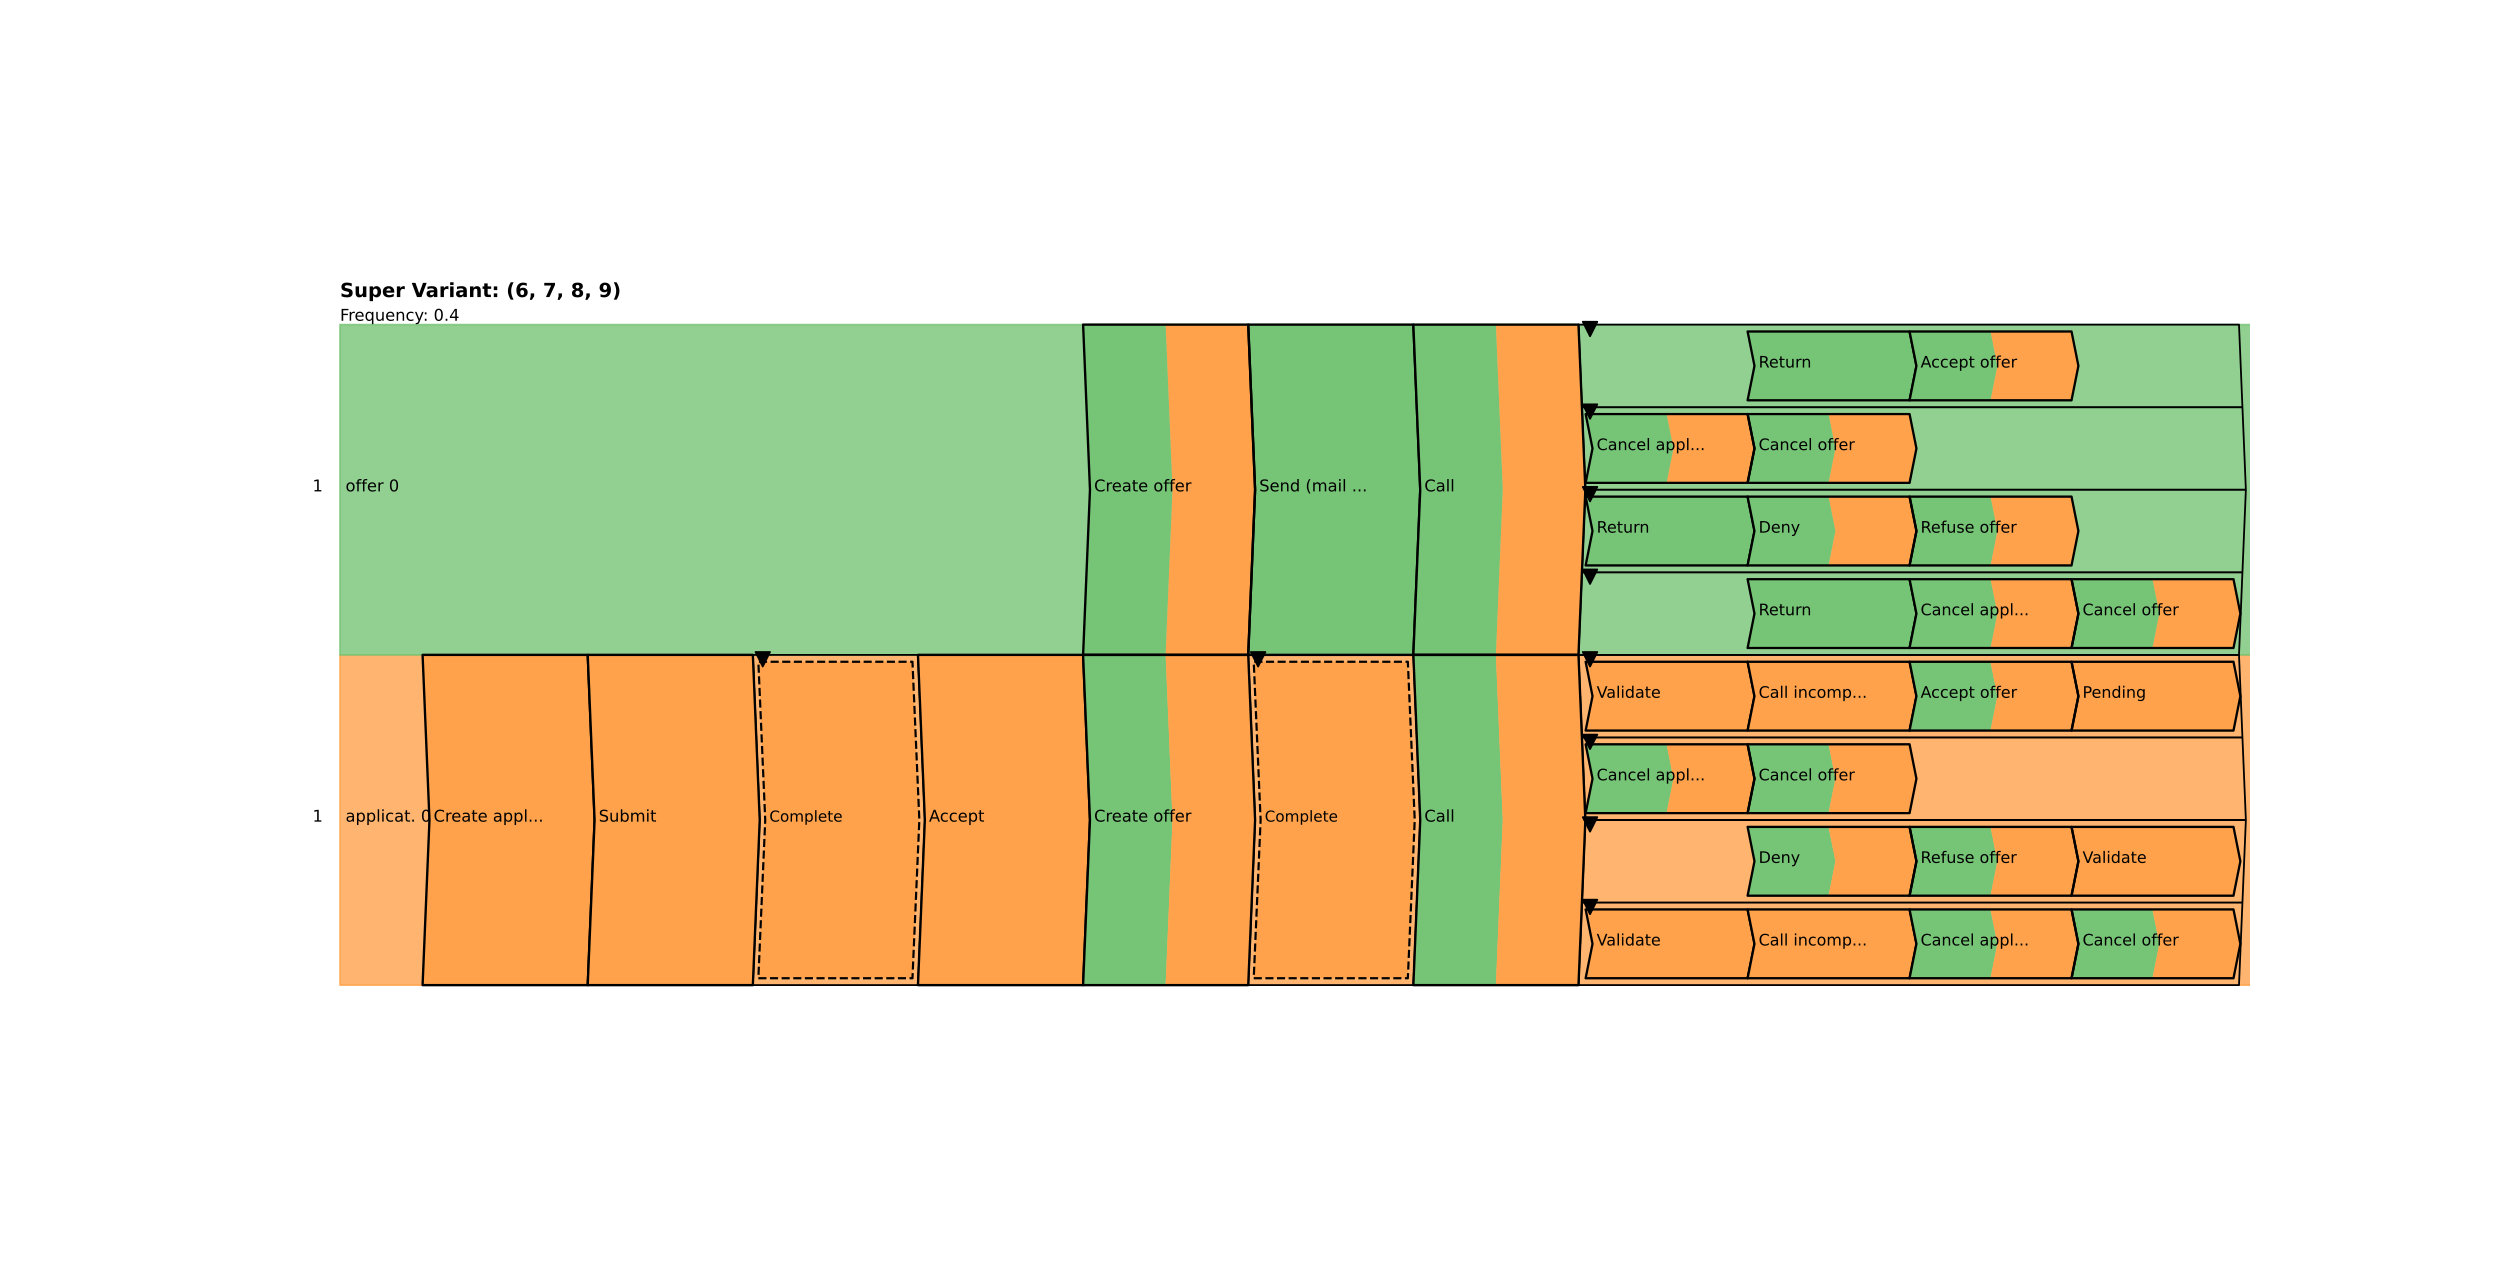 <?xml version="1.0" encoding="utf-8" standalone="no"?>
<!DOCTYPE svg PUBLIC "-//W3C//DTD SVG 1.1//EN"
  "http://www.w3.org/Graphics/SVG/1.1/DTD/svg11.dtd">
<!-- Created with matplotlib (https://matplotlib.org/) -->
<svg height="702pt" version="1.1" viewBox="0 0 1382.4 702" width="1382.4pt" xmlns="http://www.w3.org/2000/svg" xmlns:xlink="http://www.w3.org/1999/xlink">
 <defs>
  <style type="text/css">*{stroke-linecap:butt;stroke-linejoin:round;}</style>
 </defs>
 <g id="figure_1">
  <g id="patch_1">
   <path d="M 0 702 
L 1382.4 702 
L 1382.4 0 
L 0 0 
z
" style="fill:#ffffff;"/>
  </g>
  <g id="axes_1">
   <g id="patch_2">
    <path clip-path="url(#p6e9f86c008)" d="M 188.018 544.737 
L 1283.727 544.737 
L 1283.727 362.119 
L 188.018 362.119 
z
" style="fill:#ffa24b;opacity:0.8;stroke:#ffa24b;stroke-linejoin:miter;"/>
   </g>
   <g id="patch_3">
    <path clip-path="url(#p6e9f86c008)" d="M 188.018 362.119 
L 1283.727 362.119 
L 1283.727 179.501 
L 188.018 179.501 
z
" style="fill:#76c476;opacity:0.8;stroke:#76c476;stroke-linejoin:miter;"/>
   </g>
   <g id="patch_4">
    <path clip-path="url(#p6e9f86c008)" d="M 416.291 544.737 
L 507.6 544.737 
L 511.405 453.428 
L 507.6 362.119 
L 416.291 362.119 
L 420.095 453.428 
z
" style="fill:none;stroke:#000000;stroke-linejoin:miter;"/>
   </g>
   <g id="patch_5">
    <path clip-path="url(#p6e9f86c008)" d="M 690.218 544.737 
L 781.527 544.737 
L 785.332 453.428 
L 781.527 362.119 
L 690.218 362.119 
L 694.023 453.428 
z
" style="fill:none;stroke:#000000;stroke-linejoin:miter;"/>
   </g>
   <g id="patch_6">
    <path clip-path="url(#p6e9f86c008)" d="M 872.836 544.737 
L 1238.073 544.737 
L 1241.877 453.428 
L 1238.073 362.119 
L 872.836 362.119 
L 876.641 453.428 
z
" style="fill:none;stroke:#000000;stroke-linejoin:miter;"/>
   </g>
   <g id="patch_7">
    <path clip-path="url(#p6e9f86c008)" d="M 872.836 362.119 
L 1238.073 362.119 
L 1241.877 270.81 
L 1238.073 179.501 
L 872.836 179.501 
L 876.641 270.81 
z
" style="fill:none;stroke:#000000;stroke-linejoin:miter;"/>
   </g>
   <g id="patch_8">
    <path clip-path="url(#p6e9f86c008)" d="M 233.673 544.737 
L 324.982 544.737 
L 328.786 453.428 
L 324.982 362.119 
L 233.673 362.119 
L 237.477 453.428 
z
" style="fill:#ffa24b;stroke:#000000;stroke-linejoin:miter;stroke-width:1.3;"/>
   </g>
   <g id="patch_9">
    <path clip-path="url(#p6e9f86c008)" d="M 324.982 544.737 
L 416.291 544.737 
L 420.095 453.428 
L 416.291 362.119 
L 324.982 362.119 
L 328.786 453.428 
z
" style="fill:#ffa24b;stroke:#000000;stroke-linejoin:miter;stroke-width:1.3;"/>
   </g>
   <g id="patch_10">
    <path clip-path="url(#p6e9f86c008)" d="M 419.335 540.933 
L 504.556 540.933 
L 508.361 453.428 
L 504.556 365.924 
L 419.335 365.924 
L 423.139 453.428 
z
" style="fill:#ffa24b;stroke:#000000;stroke-dasharray:4.489,1.941;stroke-dashoffset:0;stroke-linejoin:miter;stroke-width:1.213;"/>
   </g>
   <g id="patch_11">
    <path clip-path="url(#p6e9f86c008)" d="M 507.6 544.737 
L 598.909 544.737 
L 602.714 453.428 
L 598.909 362.119 
L 507.6 362.119 
L 511.405 453.428 
z
" style="fill:#ffa24b;stroke:#000000;stroke-linejoin:miter;stroke-width:1.3;"/>
   </g>
   <g id="patch_12">
    <path clip-path="url(#p6e9f86c008)" d="M 598.909 544.737 
L 644.564 544.737 
L 648.368 453.428 
L 644.564 362.119 
L 598.909 362.119 
L 602.714 453.428 
z
" style="fill:#76c476;"/>
   </g>
   <g id="patch_13">
    <path clip-path="url(#p6e9f86c008)" d="M 644.564 544.737 
L 690.218 544.737 
L 694.023 453.428 
L 690.218 362.119 
L 644.564 362.119 
L 648.368 453.428 
z
" style="fill:#ffa24b;"/>
   </g>
   <g id="patch_14">
    <path clip-path="url(#p6e9f86c008)" d="M 693.262 540.933 
L 778.484 540.933 
L 782.288 453.428 
L 778.484 365.924 
L 693.262 365.924 
L 697.066 453.428 
z
" style="fill:#ffa24b;stroke:#000000;stroke-dasharray:4.489,1.941;stroke-dashoffset:0;stroke-linejoin:miter;stroke-width:1.213;"/>
   </g>
   <g id="patch_15">
    <path clip-path="url(#p6e9f86c008)" d="M 781.527 544.737 
L 827.182 544.737 
L 830.986 453.428 
L 827.182 362.119 
L 781.527 362.119 
L 785.332 453.428 
z
" style="fill:#76c476;"/>
   </g>
   <g id="patch_16">
    <path clip-path="url(#p6e9f86c008)" d="M 827.182 544.737 
L 872.836 544.737 
L 876.641 453.428 
L 872.836 362.119 
L 827.182 362.119 
L 830.986 453.428 
z
" style="fill:#ffa24b;"/>
   </g>
   <g id="patch_17">
    <path clip-path="url(#p6e9f86c008)" d="M 876.793 540.933 
L 966.352 540.933 
L 970.157 521.91 
L 966.352 502.887 
L 876.793 502.887 
L 880.598 521.91 
z
" style="fill:#ffa24b;stroke:#000000;stroke-linejoin:miter;stroke-width:1.275;"/>
   </g>
   <g id="patch_18">
    <path clip-path="url(#p6e9f86c008)" d="M 966.352 540.933 
L 1055.911 540.933 
L 1059.716 521.91 
L 1055.911 502.887 
L 966.352 502.887 
L 970.157 521.91 
z
" style="fill:#ffa24b;stroke:#000000;stroke-linejoin:miter;stroke-width:1.275;"/>
   </g>
   <g id="patch_19">
    <path clip-path="url(#p6e9f86c008)" d="M 1055.911 540.933 
L 1100.691 540.933 
L 1104.495 521.91 
L 1100.691 502.887 
L 1055.911 502.887 
L 1059.716 521.91 
z
" style="fill:#76c476;"/>
   </g>
   <g id="patch_20">
    <path clip-path="url(#p6e9f86c008)" d="M 1100.691 540.933 
L 1145.47 540.933 
L 1149.275 521.91 
L 1145.47 502.887 
L 1100.691 502.887 
L 1104.495 521.91 
z
" style="fill:#ffa24b;"/>
   </g>
   <g id="patch_21">
    <path clip-path="url(#p6e9f86c008)" d="M 1145.47 540.933 
L 1190.25 540.933 
L 1194.054 521.91 
L 1190.25 502.887 
L 1145.47 502.887 
L 1149.275 521.91 
z
" style="fill:#76c476;"/>
   </g>
   <g id="patch_22">
    <path clip-path="url(#p6e9f86c008)" d="M 1190.25 540.933 
L 1235.029 540.933 
L 1238.834 521.91 
L 1235.029 502.887 
L 1190.25 502.887 
L 1194.054 521.91 
z
" style="fill:#ffa24b;"/>
   </g>
   <g id="patch_23">
    <path clip-path="url(#p6e9f86c008)" d="M 966.352 495.278 
L 1011.132 495.278 
L 1014.936 476.255 
L 1011.132 457.233 
L 966.352 457.233 
L 970.157 476.255 
z
" style="fill:#76c476;"/>
   </g>
   <g id="patch_24">
    <path clip-path="url(#p6e9f86c008)" d="M 1011.132 495.278 
L 1055.911 495.278 
L 1059.716 476.255 
L 1055.911 457.233 
L 1011.132 457.233 
L 1014.936 476.255 
z
" style="fill:#ffa24b;"/>
   </g>
   <g id="patch_25">
    <path clip-path="url(#p6e9f86c008)" d="M 1055.911 495.278 
L 1100.691 495.278 
L 1104.495 476.255 
L 1100.691 457.233 
L 1055.911 457.233 
L 1059.716 476.255 
z
" style="fill:#76c476;"/>
   </g>
   <g id="patch_26">
    <path clip-path="url(#p6e9f86c008)" d="M 1100.691 495.278 
L 1145.47 495.278 
L 1149.275 476.255 
L 1145.47 457.233 
L 1100.691 457.233 
L 1104.495 476.255 
z
" style="fill:#ffa24b;"/>
   </g>
   <g id="patch_27">
    <path clip-path="url(#p6e9f86c008)" d="M 1145.47 495.278 
L 1235.029 495.278 
L 1238.834 476.255 
L 1235.029 457.233 
L 1145.47 457.233 
L 1149.275 476.255 
z
" style="fill:#ffa24b;stroke:#000000;stroke-linejoin:miter;stroke-width:1.275;"/>
   </g>
   <g id="patch_28">
    <path clip-path="url(#p6e9f86c008)" d="M 876.793 449.624 
L 921.573 449.624 
L 925.377 430.601 
L 921.573 411.578 
L 876.793 411.578 
L 880.598 430.601 
z
" style="fill:#76c476;"/>
   </g>
   <g id="patch_29">
    <path clip-path="url(#p6e9f86c008)" d="M 921.573 449.624 
L 966.352 449.624 
L 970.157 430.601 
L 966.352 411.578 
L 921.573 411.578 
L 925.377 430.601 
z
" style="fill:#ffa24b;"/>
   </g>
   <g id="patch_30">
    <path clip-path="url(#p6e9f86c008)" d="M 966.352 449.624 
L 1011.132 449.624 
L 1014.936 430.601 
L 1011.132 411.578 
L 966.352 411.578 
L 970.157 430.601 
z
" style="fill:#76c476;"/>
   </g>
   <g id="patch_31">
    <path clip-path="url(#p6e9f86c008)" d="M 1011.132 449.624 
L 1055.911 449.624 
L 1059.716 430.601 
L 1055.911 411.578 
L 1011.132 411.578 
L 1014.936 430.601 
z
" style="fill:#ffa24b;"/>
   </g>
   <g id="patch_32">
    <path clip-path="url(#p6e9f86c008)" d="M 876.793 403.969 
L 966.352 403.969 
L 970.157 384.946 
L 966.352 365.924 
L 876.793 365.924 
L 880.598 384.946 
z
" style="fill:#ffa24b;stroke:#000000;stroke-linejoin:miter;stroke-width:1.275;"/>
   </g>
   <g id="patch_33">
    <path clip-path="url(#p6e9f86c008)" d="M 966.352 403.969 
L 1055.911 403.969 
L 1059.716 384.946 
L 1055.911 365.924 
L 966.352 365.924 
L 970.157 384.946 
z
" style="fill:#ffa24b;stroke:#000000;stroke-linejoin:miter;stroke-width:1.275;"/>
   </g>
   <g id="patch_34">
    <path clip-path="url(#p6e9f86c008)" d="M 1055.911 403.969 
L 1100.691 403.969 
L 1104.495 384.946 
L 1100.691 365.924 
L 1055.911 365.924 
L 1059.716 384.946 
z
" style="fill:#76c476;"/>
   </g>
   <g id="patch_35">
    <path clip-path="url(#p6e9f86c008)" d="M 1100.691 403.969 
L 1145.47 403.969 
L 1149.275 384.946 
L 1145.47 365.924 
L 1100.691 365.924 
L 1104.495 384.946 
z
" style="fill:#ffa24b;"/>
   </g>
   <g id="patch_36">
    <path clip-path="url(#p6e9f86c008)" d="M 1145.47 403.969 
L 1235.029 403.969 
L 1238.834 384.946 
L 1235.029 365.924 
L 1145.47 365.924 
L 1149.275 384.946 
z
" style="fill:#ffa24b;stroke:#000000;stroke-linejoin:miter;stroke-width:1.275;"/>
   </g>
   <g id="patch_37">
    <path clip-path="url(#p6e9f86c008)" d="M 598.909 362.119 
L 644.564 362.119 
L 648.368 270.81 
L 644.564 179.501 
L 598.909 179.501 
L 602.714 270.81 
z
" style="fill:#76c476;"/>
   </g>
   <g id="patch_38">
    <path clip-path="url(#p6e9f86c008)" d="M 644.564 362.119 
L 690.218 362.119 
L 694.023 270.81 
L 690.218 179.501 
L 644.564 179.501 
L 648.368 270.81 
z
" style="fill:#ffa24b;"/>
   </g>
   <g id="patch_39">
    <path clip-path="url(#p6e9f86c008)" d="M 690.218 362.119 
L 781.527 362.119 
L 785.332 270.81 
L 781.527 179.501 
L 690.218 179.501 
L 694.023 270.81 
z
" style="fill:#76c476;stroke:#000000;stroke-linejoin:miter;stroke-width:1.3;"/>
   </g>
   <g id="patch_40">
    <path clip-path="url(#p6e9f86c008)" d="M 781.527 362.119 
L 827.182 362.119 
L 830.986 270.81 
L 827.182 179.501 
L 781.527 179.501 
L 785.332 270.81 
z
" style="fill:#76c476;"/>
   </g>
   <g id="patch_41">
    <path clip-path="url(#p6e9f86c008)" d="M 827.182 362.119 
L 872.836 362.119 
L 876.641 270.81 
L 872.836 179.501 
L 827.182 179.501 
L 830.986 270.81 
z
" style="fill:#ffa24b;"/>
   </g>
   <g id="patch_42">
    <path clip-path="url(#p6e9f86c008)" d="M 966.352 358.315 
L 1055.911 358.315 
L 1059.716 339.292 
L 1055.911 320.269 
L 966.352 320.269 
L 970.157 339.292 
z
" style="fill:#76c476;stroke:#000000;stroke-linejoin:miter;stroke-width:1.275;"/>
   </g>
   <g id="patch_43">
    <path clip-path="url(#p6e9f86c008)" d="M 1055.911 358.315 
L 1100.691 358.315 
L 1104.495 339.292 
L 1100.691 320.269 
L 1055.911 320.269 
L 1059.716 339.292 
z
" style="fill:#76c476;"/>
   </g>
   <g id="patch_44">
    <path clip-path="url(#p6e9f86c008)" d="M 1100.691 358.315 
L 1145.47 358.315 
L 1149.275 339.292 
L 1145.47 320.269 
L 1100.691 320.269 
L 1104.495 339.292 
z
" style="fill:#ffa24b;"/>
   </g>
   <g id="patch_45">
    <path clip-path="url(#p6e9f86c008)" d="M 1145.47 358.315 
L 1190.25 358.315 
L 1194.054 339.292 
L 1190.25 320.269 
L 1145.47 320.269 
L 1149.275 339.292 
z
" style="fill:#76c476;"/>
   </g>
   <g id="patch_46">
    <path clip-path="url(#p6e9f86c008)" d="M 1190.25 358.315 
L 1235.029 358.315 
L 1238.834 339.292 
L 1235.029 320.269 
L 1190.25 320.269 
L 1194.054 339.292 
z
" style="fill:#ffa24b;"/>
   </g>
   <g id="patch_47">
    <path clip-path="url(#p6e9f86c008)" d="M 876.793 312.66 
L 966.352 312.66 
L 970.157 293.637 
L 966.352 274.615 
L 876.793 274.615 
L 880.598 293.637 
z
" style="fill:#76c476;stroke:#000000;stroke-linejoin:miter;stroke-width:1.275;"/>
   </g>
   <g id="patch_48">
    <path clip-path="url(#p6e9f86c008)" d="M 966.352 312.66 
L 1011.132 312.66 
L 1014.936 293.637 
L 1011.132 274.615 
L 966.352 274.615 
L 970.157 293.637 
z
" style="fill:#76c476;"/>
   </g>
   <g id="patch_49">
    <path clip-path="url(#p6e9f86c008)" d="M 1011.132 312.66 
L 1055.911 312.66 
L 1059.716 293.637 
L 1055.911 274.615 
L 1011.132 274.615 
L 1014.936 293.637 
z
" style="fill:#ffa24b;"/>
   </g>
   <g id="patch_50">
    <path clip-path="url(#p6e9f86c008)" d="M 1055.911 312.66 
L 1100.691 312.66 
L 1104.495 293.637 
L 1100.691 274.615 
L 1055.911 274.615 
L 1059.716 293.637 
z
" style="fill:#76c476;"/>
   </g>
   <g id="patch_51">
    <path clip-path="url(#p6e9f86c008)" d="M 1100.691 312.66 
L 1145.47 312.66 
L 1149.275 293.637 
L 1145.47 274.615 
L 1100.691 274.615 
L 1104.495 293.637 
z
" style="fill:#ffa24b;"/>
   </g>
   <g id="patch_52">
    <path clip-path="url(#p6e9f86c008)" d="M 876.793 267.005 
L 921.573 267.005 
L 925.377 247.983 
L 921.573 228.96 
L 876.793 228.96 
L 880.598 247.983 
z
" style="fill:#76c476;"/>
   </g>
   <g id="patch_53">
    <path clip-path="url(#p6e9f86c008)" d="M 921.573 267.005 
L 966.352 267.005 
L 970.157 247.983 
L 966.352 228.96 
L 921.573 228.96 
L 925.377 247.983 
z
" style="fill:#ffa24b;"/>
   </g>
   <g id="patch_54">
    <path clip-path="url(#p6e9f86c008)" d="M 966.352 267.005 
L 1011.132 267.005 
L 1014.936 247.983 
L 1011.132 228.96 
L 966.352 228.96 
L 970.157 247.983 
z
" style="fill:#76c476;"/>
   </g>
   <g id="patch_55">
    <path clip-path="url(#p6e9f86c008)" d="M 1011.132 267.005 
L 1055.911 267.005 
L 1059.716 247.983 
L 1055.911 228.96 
L 1011.132 228.96 
L 1014.936 247.983 
z
" style="fill:#ffa24b;"/>
   </g>
   <g id="patch_56">
    <path clip-path="url(#p6e9f86c008)" d="M 966.352 221.351 
L 1055.911 221.351 
L 1059.716 202.328 
L 1055.911 183.305 
L 966.352 183.305 
L 970.157 202.328 
z
" style="fill:#76c476;stroke:#000000;stroke-linejoin:miter;stroke-width:1.275;"/>
   </g>
   <g id="patch_57">
    <path clip-path="url(#p6e9f86c008)" d="M 1055.911 221.351 
L 1100.691 221.351 
L 1104.495 202.328 
L 1100.691 183.305 
L 1055.911 183.305 
L 1059.716 202.328 
z
" style="fill:#76c476;"/>
   </g>
   <g id="patch_58">
    <path clip-path="url(#p6e9f86c008)" d="M 1100.691 221.351 
L 1145.47 221.351 
L 1149.275 202.328 
L 1145.47 183.305 
L 1100.691 183.305 
L 1104.495 202.328 
z
" style="fill:#ffa24b;"/>
   </g>
   <g id="text_1">
    <!-- 1 -->
    <g transform="translate(172.8 454.341)scale(0.09 -0.09)">
     <defs>
      <path d="M 12.406 8.297 
L 28.516 8.297 
L 28.516 63.922 
L 10.984 60.406 
L 10.984 69.391 
L 28.422 72.906 
L 38.281 72.906 
L 38.281 8.297 
L 54.391 8.297 
L 54.391 0 
L 12.406 0 
z
" id="DejaVuSans-49"/>
     </defs>
     <use xlink:href="#DejaVuSans-49"/>
    </g>
   </g>
   <g id="text_2">
    <!-- applicat. 0 -->
    <g transform="translate(191.062 454.341)scale(0.09 -0.09)">
     <defs>
      <path d="M 34.281 27.484 
Q 23.391 27.484 19.188 25 
Q 14.984 22.516 14.984 16.5 
Q 14.984 11.719 18.141 8.906 
Q 21.297 6.109 26.703 6.109 
Q 34.188 6.109 38.703 11.406 
Q 43.219 16.703 43.219 25.484 
L 43.219 27.484 
z
M 52.203 31.203 
L 52.203 0 
L 43.219 0 
L 43.219 8.297 
Q 40.141 3.328 35.547 0.953 
Q 30.953 -1.422 24.312 -1.422 
Q 15.922 -1.422 10.953 3.297 
Q 6 8.016 6 15.922 
Q 6 25.141 12.172 29.828 
Q 18.359 34.516 30.609 34.516 
L 43.219 34.516 
L 43.219 35.406 
Q 43.219 41.609 39.141 45 
Q 35.062 48.391 27.688 48.391 
Q 23 48.391 18.547 47.266 
Q 14.109 46.141 10.016 43.891 
L 10.016 52.203 
Q 14.938 54.109 19.578 55.047 
Q 24.219 56 28.609 56 
Q 40.484 56 46.344 49.844 
Q 52.203 43.703 52.203 31.203 
z
" id="DejaVuSans-97"/>
      <path d="M 18.109 8.203 
L 18.109 -20.797 
L 9.078 -20.797 
L 9.078 54.688 
L 18.109 54.688 
L 18.109 46.391 
Q 20.953 51.266 25.266 53.625 
Q 29.594 56 35.594 56 
Q 45.562 56 51.781 48.094 
Q 58.016 40.188 58.016 27.297 
Q 58.016 14.406 51.781 6.484 
Q 45.562 -1.422 35.594 -1.422 
Q 29.594 -1.422 25.266 0.953 
Q 20.953 3.328 18.109 8.203 
z
M 48.688 27.297 
Q 48.688 37.203 44.609 42.844 
Q 40.531 48.484 33.406 48.484 
Q 26.266 48.484 22.188 42.844 
Q 18.109 37.203 18.109 27.297 
Q 18.109 17.391 22.188 11.75 
Q 26.266 6.109 33.406 6.109 
Q 40.531 6.109 44.609 11.75 
Q 48.688 17.391 48.688 27.297 
z
" id="DejaVuSans-112"/>
      <path d="M 9.422 75.984 
L 18.406 75.984 
L 18.406 0 
L 9.422 0 
z
" id="DejaVuSans-108"/>
      <path d="M 9.422 54.688 
L 18.406 54.688 
L 18.406 0 
L 9.422 0 
z
M 9.422 75.984 
L 18.406 75.984 
L 18.406 64.594 
L 9.422 64.594 
z
" id="DejaVuSans-105"/>
      <path d="M 48.781 52.594 
L 48.781 44.188 
Q 44.969 46.297 41.141 47.344 
Q 37.312 48.391 33.406 48.391 
Q 24.656 48.391 19.812 42.844 
Q 14.984 37.312 14.984 27.297 
Q 14.984 17.281 19.812 11.734 
Q 24.656 6.203 33.406 6.203 
Q 37.312 6.203 41.141 7.25 
Q 44.969 8.297 48.781 10.406 
L 48.781 2.094 
Q 45.016 0.344 40.984 -0.531 
Q 36.969 -1.422 32.422 -1.422 
Q 20.062 -1.422 12.781 6.344 
Q 5.516 14.109 5.516 27.297 
Q 5.516 40.672 12.859 48.328 
Q 20.219 56 33.016 56 
Q 37.156 56 41.109 55.141 
Q 45.062 54.297 48.781 52.594 
z
" id="DejaVuSans-99"/>
      <path d="M 18.312 70.219 
L 18.312 54.688 
L 36.812 54.688 
L 36.812 47.703 
L 18.312 47.703 
L 18.312 18.016 
Q 18.312 11.328 20.141 9.422 
Q 21.969 7.516 27.594 7.516 
L 36.812 7.516 
L 36.812 0 
L 27.594 0 
Q 17.188 0 13.234 3.875 
Q 9.281 7.766 9.281 18.016 
L 9.281 47.703 
L 2.688 47.703 
L 2.688 54.688 
L 9.281 54.688 
L 9.281 70.219 
z
" id="DejaVuSans-116"/>
      <path d="M 10.688 12.406 
L 21 12.406 
L 21 0 
L 10.688 0 
z
" id="DejaVuSans-46"/>
      <path id="DejaVuSans-32"/>
      <path d="M 31.781 66.406 
Q 24.172 66.406 20.328 58.906 
Q 16.5 51.422 16.5 36.375 
Q 16.5 21.391 20.328 13.891 
Q 24.172 6.391 31.781 6.391 
Q 39.453 6.391 43.281 13.891 
Q 47.125 21.391 47.125 36.375 
Q 47.125 51.422 43.281 58.906 
Q 39.453 66.406 31.781 66.406 
z
M 31.781 74.219 
Q 44.047 74.219 50.516 64.516 
Q 56.984 54.828 56.984 36.375 
Q 56.984 17.969 50.516 8.266 
Q 44.047 -1.422 31.781 -1.422 
Q 19.531 -1.422 13.062 8.266 
Q 6.594 17.969 6.594 36.375 
Q 6.594 54.828 13.062 64.516 
Q 19.531 74.219 31.781 74.219 
z
" id="DejaVuSans-48"/>
     </defs>
     <use xlink:href="#DejaVuSans-97"/>
     <use x="61.279" xlink:href="#DejaVuSans-112"/>
     <use x="124.756" xlink:href="#DejaVuSans-112"/>
     <use x="188.232" xlink:href="#DejaVuSans-108"/>
     <use x="216.016" xlink:href="#DejaVuSans-105"/>
     <use x="243.799" xlink:href="#DejaVuSans-99"/>
     <use x="298.779" xlink:href="#DejaVuSans-97"/>
     <use x="360.059" xlink:href="#DejaVuSans-116"/>
     <use x="399.268" xlink:href="#DejaVuSans-46"/>
     <use x="431.055" xlink:href="#DejaVuSans-32"/>
     <use x="462.842" xlink:href="#DejaVuSans-48"/>
    </g>
   </g>
   <g id="text_3">
    <!-- 1 -->
    <g transform="translate(172.8 271.723)scale(0.09 -0.09)">
     <use xlink:href="#DejaVuSans-49"/>
    </g>
   </g>
   <g id="text_4">
    <!-- offer 0 -->
    <g transform="translate(191.062 271.723)scale(0.09 -0.09)">
     <defs>
      <path d="M 30.609 48.391 
Q 23.391 48.391 19.188 42.75 
Q 14.984 37.109 14.984 27.297 
Q 14.984 17.484 19.156 11.844 
Q 23.344 6.203 30.609 6.203 
Q 37.797 6.203 41.984 11.859 
Q 46.188 17.531 46.188 27.297 
Q 46.188 37.016 41.984 42.703 
Q 37.797 48.391 30.609 48.391 
z
M 30.609 56 
Q 42.328 56 49.016 48.375 
Q 55.719 40.766 55.719 27.297 
Q 55.719 13.875 49.016 6.219 
Q 42.328 -1.422 30.609 -1.422 
Q 18.844 -1.422 12.172 6.219 
Q 5.516 13.875 5.516 27.297 
Q 5.516 40.766 12.172 48.375 
Q 18.844 56 30.609 56 
z
" id="DejaVuSans-111"/>
      <path d="M 37.109 75.984 
L 37.109 68.5 
L 28.516 68.5 
Q 23.688 68.5 21.797 66.547 
Q 19.922 64.594 19.922 59.516 
L 19.922 54.688 
L 34.719 54.688 
L 34.719 47.703 
L 19.922 47.703 
L 19.922 0 
L 10.891 0 
L 10.891 47.703 
L 2.297 47.703 
L 2.297 54.688 
L 10.891 54.688 
L 10.891 58.5 
Q 10.891 67.625 15.141 71.797 
Q 19.391 75.984 28.609 75.984 
z
" id="DejaVuSans-102"/>
      <path d="M 56.203 29.594 
L 56.203 25.203 
L 14.891 25.203 
Q 15.484 15.922 20.484 11.062 
Q 25.484 6.203 34.422 6.203 
Q 39.594 6.203 44.453 7.469 
Q 49.312 8.734 54.109 11.281 
L 54.109 2.781 
Q 49.266 0.734 44.188 -0.344 
Q 39.109 -1.422 33.891 -1.422 
Q 20.797 -1.422 13.156 6.188 
Q 5.516 13.812 5.516 26.812 
Q 5.516 40.234 12.766 48.109 
Q 20.016 56 32.328 56 
Q 43.359 56 49.781 48.891 
Q 56.203 41.797 56.203 29.594 
z
M 47.219 32.234 
Q 47.125 39.594 43.094 43.984 
Q 39.062 48.391 32.422 48.391 
Q 24.906 48.391 20.391 44.141 
Q 15.875 39.891 15.188 32.172 
z
" id="DejaVuSans-101"/>
      <path d="M 41.109 46.297 
Q 39.594 47.172 37.812 47.578 
Q 36.031 48 33.891 48 
Q 26.266 48 22.188 43.047 
Q 18.109 38.094 18.109 28.812 
L 18.109 0 
L 9.078 0 
L 9.078 54.688 
L 18.109 54.688 
L 18.109 46.188 
Q 20.953 51.172 25.484 53.578 
Q 30.031 56 36.531 56 
Q 37.453 56 38.578 55.875 
Q 39.703 55.766 41.062 55.516 
z
" id="DejaVuSans-114"/>
     </defs>
     <use xlink:href="#DejaVuSans-111"/>
     <use x="61.182" xlink:href="#DejaVuSans-102"/>
     <use x="96.387" xlink:href="#DejaVuSans-102"/>
     <use x="131.592" xlink:href="#DejaVuSans-101"/>
     <use x="193.115" xlink:href="#DejaVuSans-114"/>
     <use x="234.229" xlink:href="#DejaVuSans-32"/>
     <use x="266.016" xlink:href="#DejaVuSans-48"/>
    </g>
   </g>
   <g id="text_5">
    <!-- Frequency: 0.4 -->
    <g transform="translate(188.018 177.37)scale(0.09 -0.09)">
     <defs>
      <path d="M 9.812 72.906 
L 51.703 72.906 
L 51.703 64.594 
L 19.672 64.594 
L 19.672 43.109 
L 48.578 43.109 
L 48.578 34.812 
L 19.672 34.812 
L 19.672 0 
L 9.812 0 
z
" id="DejaVuSans-70"/>
      <path d="M 14.797 27.297 
Q 14.797 17.391 18.875 11.75 
Q 22.953 6.109 30.078 6.109 
Q 37.203 6.109 41.297 11.75 
Q 45.406 17.391 45.406 27.297 
Q 45.406 37.203 41.297 42.844 
Q 37.203 48.484 30.078 48.484 
Q 22.953 48.484 18.875 42.844 
Q 14.797 37.203 14.797 27.297 
z
M 45.406 8.203 
Q 42.578 3.328 38.25 0.953 
Q 33.938 -1.422 27.875 -1.422 
Q 17.969 -1.422 11.734 6.484 
Q 5.516 14.406 5.516 27.297 
Q 5.516 40.188 11.734 48.094 
Q 17.969 56 27.875 56 
Q 33.938 56 38.25 53.625 
Q 42.578 51.266 45.406 46.391 
L 45.406 54.688 
L 54.391 54.688 
L 54.391 -20.797 
L 45.406 -20.797 
z
" id="DejaVuSans-113"/>
      <path d="M 8.5 21.578 
L 8.5 54.688 
L 17.484 54.688 
L 17.484 21.922 
Q 17.484 14.156 20.5 10.266 
Q 23.531 6.391 29.594 6.391 
Q 36.859 6.391 41.078 11.031 
Q 45.312 15.672 45.312 23.688 
L 45.312 54.688 
L 54.297 54.688 
L 54.297 0 
L 45.312 0 
L 45.312 8.406 
Q 42.047 3.422 37.719 1 
Q 33.406 -1.422 27.688 -1.422 
Q 18.266 -1.422 13.375 4.438 
Q 8.5 10.297 8.5 21.578 
z
M 31.109 56 
z
" id="DejaVuSans-117"/>
      <path d="M 54.891 33.016 
L 54.891 0 
L 45.906 0 
L 45.906 32.719 
Q 45.906 40.484 42.875 44.328 
Q 39.844 48.188 33.797 48.188 
Q 26.516 48.188 22.312 43.547 
Q 18.109 38.922 18.109 30.906 
L 18.109 0 
L 9.078 0 
L 9.078 54.688 
L 18.109 54.688 
L 18.109 46.188 
Q 21.344 51.125 25.703 53.562 
Q 30.078 56 35.797 56 
Q 45.219 56 50.047 50.172 
Q 54.891 44.344 54.891 33.016 
z
" id="DejaVuSans-110"/>
      <path d="M 32.172 -5.078 
Q 28.375 -14.844 24.75 -17.812 
Q 21.141 -20.797 15.094 -20.797 
L 7.906 -20.797 
L 7.906 -13.281 
L 13.188 -13.281 
Q 16.891 -13.281 18.938 -11.516 
Q 21 -9.766 23.484 -3.219 
L 25.094 0.875 
L 2.984 54.688 
L 12.5 54.688 
L 29.594 11.922 
L 46.688 54.688 
L 56.203 54.688 
z
" id="DejaVuSans-121"/>
      <path d="M 11.719 12.406 
L 22.016 12.406 
L 22.016 0 
L 11.719 0 
z
M 11.719 51.703 
L 22.016 51.703 
L 22.016 39.312 
L 11.719 39.312 
z
" id="DejaVuSans-58"/>
      <path d="M 37.797 64.312 
L 12.891 25.391 
L 37.797 25.391 
z
M 35.203 72.906 
L 47.609 72.906 
L 47.609 25.391 
L 58.016 25.391 
L 58.016 17.188 
L 47.609 17.188 
L 47.609 0 
L 37.797 0 
L 37.797 17.188 
L 4.891 17.188 
L 4.891 26.703 
z
" id="DejaVuSans-52"/>
     </defs>
     <use xlink:href="#DejaVuSans-70"/>
     <use x="50.27" xlink:href="#DejaVuSans-114"/>
     <use x="89.133" xlink:href="#DejaVuSans-101"/>
     <use x="150.656" xlink:href="#DejaVuSans-113"/>
     <use x="214.133" xlink:href="#DejaVuSans-117"/>
     <use x="277.512" xlink:href="#DejaVuSans-101"/>
     <use x="339.035" xlink:href="#DejaVuSans-110"/>
     <use x="402.414" xlink:href="#DejaVuSans-99"/>
     <use x="457.395" xlink:href="#DejaVuSans-121"/>
     <use x="509.324" xlink:href="#DejaVuSans-58"/>
     <use x="543.016" xlink:href="#DejaVuSans-32"/>
     <use x="574.803" xlink:href="#DejaVuSans-48"/>
     <use x="638.426" xlink:href="#DejaVuSans-46"/>
     <use x="670.213" xlink:href="#DejaVuSans-52"/>
    </g>
   </g>
   <g id="text_6">
    <!-- Super Variant: (6, 7, 8, 9) -->
    <g transform="translate(188.018 164.283)scale(0.108 -0.108)">
     <defs>
      <path d="M 59.906 70.609 
L 59.906 55.172 
Q 53.906 57.859 48.188 59.219 
Q 42.484 60.594 37.406 60.594 
Q 30.672 60.594 27.438 58.734 
Q 24.219 56.891 24.219 52.984 
Q 24.219 50.047 26.391 48.406 
Q 28.562 46.781 34.281 45.609 
L 42.281 44 
Q 54.438 41.547 59.562 36.562 
Q 64.703 31.594 64.703 22.406 
Q 64.703 10.359 57.547 4.469 
Q 50.391 -1.422 35.688 -1.422 
Q 28.766 -1.422 21.781 -0.094 
Q 14.797 1.219 7.812 3.812 
L 7.812 19.672 
Q 14.797 15.969 21.312 14.078 
Q 27.828 12.203 33.891 12.203 
Q 40.047 12.203 43.312 14.25 
Q 46.578 16.312 46.578 20.125 
Q 46.578 23.531 44.359 25.391 
Q 42.141 27.25 35.5 28.719 
L 28.219 30.328 
Q 17.281 32.672 12.219 37.797 
Q 7.172 42.922 7.172 51.609 
Q 7.172 62.5 14.203 68.359 
Q 21.234 74.219 34.422 74.219 
Q 40.438 74.219 46.781 73.312 
Q 53.125 72.406 59.906 70.609 
z
" id="DejaVuSans-Bold-83"/>
      <path d="M 7.812 21.297 
L 7.812 54.688 
L 25.391 54.688 
L 25.391 49.219 
Q 25.391 44.781 25.344 38.062 
Q 25.297 31.344 25.297 29.109 
Q 25.297 22.516 25.641 19.609 
Q 25.984 16.703 26.812 15.375 
Q 27.875 13.672 29.609 12.734 
Q 31.344 11.812 33.594 11.812 
Q 39.062 11.812 42.188 16.016 
Q 45.312 20.219 45.312 27.688 
L 45.312 54.688 
L 62.797 54.688 
L 62.797 0 
L 45.312 0 
L 45.312 7.906 
Q 41.359 3.125 36.938 0.844 
Q 32.516 -1.422 27.203 -1.422 
Q 17.719 -1.422 12.766 4.391 
Q 7.812 10.203 7.812 21.297 
z
" id="DejaVuSans-Bold-117"/>
      <path d="M 25.875 7.906 
L 25.875 -20.797 
L 8.406 -20.797 
L 8.406 54.688 
L 25.875 54.688 
L 25.875 46.688 
Q 29.5 51.469 33.891 53.734 
Q 38.281 56 44 56 
Q 54.109 56 60.594 47.969 
Q 67.094 39.938 67.094 27.297 
Q 67.094 14.656 60.594 6.609 
Q 54.109 -1.422 44 -1.422 
Q 38.281 -1.422 33.891 0.844 
Q 29.5 3.125 25.875 7.906 
z
M 37.5 43.312 
Q 31.891 43.312 28.875 39.188 
Q 25.875 35.062 25.875 27.297 
Q 25.875 19.531 28.875 15.406 
Q 31.891 11.281 37.5 11.281 
Q 43.109 11.281 46.062 15.375 
Q 49.031 19.484 49.031 27.297 
Q 49.031 35.109 46.062 39.203 
Q 43.109 43.312 37.5 43.312 
z
" id="DejaVuSans-Bold-112"/>
      <path d="M 62.984 27.484 
L 62.984 22.516 
L 22.125 22.516 
Q 22.75 16.359 26.562 13.281 
Q 30.375 10.203 37.203 10.203 
Q 42.719 10.203 48.5 11.844 
Q 54.297 13.484 60.406 16.797 
L 60.406 3.328 
Q 54.203 0.984 48 -0.219 
Q 41.797 -1.422 35.594 -1.422 
Q 20.75 -1.422 12.516 6.125 
Q 4.297 13.672 4.297 27.297 
Q 4.297 40.672 12.375 48.328 
Q 20.453 56 34.625 56 
Q 47.516 56 55.25 48.234 
Q 62.984 40.484 62.984 27.484 
z
M 45.016 33.297 
Q 45.016 38.281 42.109 41.328 
Q 39.203 44.391 34.516 44.391 
Q 29.438 44.391 26.266 41.531 
Q 23.094 38.672 22.312 33.297 
z
" id="DejaVuSans-Bold-101"/>
      <path d="M 49.031 39.797 
Q 46.734 40.875 44.453 41.375 
Q 42.188 41.891 39.891 41.891 
Q 33.156 41.891 29.516 37.562 
Q 25.875 33.25 25.875 25.203 
L 25.875 0 
L 8.406 0 
L 8.406 54.688 
L 25.875 54.688 
L 25.875 45.703 
Q 29.25 51.078 33.609 53.531 
Q 37.984 56 44.094 56 
Q 44.969 56 45.984 55.922 
Q 47.016 55.859 48.969 55.609 
z
" id="DejaVuSans-Bold-114"/>
      <path id="DejaVuSans-Bold-32"/>
      <path d="M 0.484 72.906 
L 19.391 72.906 
L 38.719 19.094 
L 58.016 72.906 
L 76.906 72.906 
L 49.906 0 
L 27.484 0 
z
" id="DejaVuSans-Bold-86"/>
      <path d="M 32.906 24.609 
Q 27.438 24.609 24.672 22.75 
Q 21.922 20.906 21.922 17.281 
Q 21.922 13.969 24.141 12.078 
Q 26.375 10.203 30.328 10.203 
Q 35.25 10.203 38.625 13.734 
Q 42 17.281 42 22.609 
L 42 24.609 
z
M 59.625 31.203 
L 59.625 0 
L 42 0 
L 42 8.109 
Q 38.484 3.125 34.078 0.844 
Q 29.688 -1.422 23.391 -1.422 
Q 14.891 -1.422 9.594 3.531 
Q 4.297 8.5 4.297 16.406 
Q 4.297 26.031 10.906 30.516 
Q 17.531 35.016 31.688 35.016 
L 42 35.016 
L 42 36.375 
Q 42 40.531 38.719 42.453 
Q 35.453 44.391 28.516 44.391 
Q 22.906 44.391 18.062 43.266 
Q 13.234 42.141 9.078 39.891 
L 9.078 53.219 
Q 14.703 54.594 20.359 55.297 
Q 26.031 56 31.688 56 
Q 46.484 56 53.047 50.172 
Q 59.625 44.344 59.625 31.203 
z
" id="DejaVuSans-Bold-97"/>
      <path d="M 8.406 54.688 
L 25.875 54.688 
L 25.875 0 
L 8.406 0 
z
M 8.406 75.984 
L 25.875 75.984 
L 25.875 61.719 
L 8.406 61.719 
z
" id="DejaVuSans-Bold-105"/>
      <path d="M 63.375 33.297 
L 63.375 0 
L 45.797 0 
L 45.797 5.422 
L 45.797 25.484 
Q 45.797 32.562 45.484 35.25 
Q 45.172 37.938 44.391 39.203 
Q 43.359 40.922 41.594 41.875 
Q 39.844 42.828 37.594 42.828 
Q 32.125 42.828 29 38.594 
Q 25.875 34.375 25.875 26.906 
L 25.875 0 
L 8.406 0 
L 8.406 54.688 
L 25.875 54.688 
L 25.875 46.688 
Q 29.828 51.469 34.266 53.734 
Q 38.719 56 44.094 56 
Q 53.562 56 58.469 50.188 
Q 63.375 44.391 63.375 33.297 
z
" id="DejaVuSans-Bold-110"/>
      <path d="M 27.484 70.219 
L 27.484 54.688 
L 45.516 54.688 
L 45.516 42.188 
L 27.484 42.188 
L 27.484 19 
Q 27.484 15.188 29 13.844 
Q 30.516 12.5 35.016 12.5 
L 44 12.5 
L 44 0 
L 29 0 
Q 18.656 0 14.328 4.312 
Q 10.016 8.641 10.016 19 
L 10.016 42.188 
L 1.312 42.188 
L 1.312 54.688 
L 10.016 54.688 
L 10.016 70.219 
z
" id="DejaVuSans-Bold-116"/>
      <path d="M 11.188 54.688 
L 28.812 54.688 
L 28.812 35.797 
L 11.188 35.797 
z
M 11.188 18.891 
L 28.812 18.891 
L 28.812 0 
L 11.188 0 
z
" id="DejaVuSans-Bold-58"/>
      <path d="M 37.703 -13.188 
L 23.188 -13.188 
Q 15.719 -1.125 12.156 9.734 
Q 8.594 20.609 8.594 31.297 
Q 8.594 42 12.172 52.953 
Q 15.766 63.922 23.188 75.875 
L 37.703 75.875 
Q 31.453 64.312 28.328 53.25 
Q 25.203 42.188 25.203 31.391 
Q 25.203 20.609 28.297 9.516 
Q 31.391 -1.562 37.703 -13.188 
z
" id="DejaVuSans-Bold-40"/>
      <path d="M 36.188 35.984 
Q 31.25 35.984 28.781 32.781 
Q 26.312 29.594 26.312 23.188 
Q 26.312 16.797 28.781 13.594 
Q 31.25 10.406 36.188 10.406 
Q 41.156 10.406 43.625 13.594 
Q 46.094 16.797 46.094 23.188 
Q 46.094 29.594 43.625 32.781 
Q 41.156 35.984 36.188 35.984 
z
M 59.422 71 
L 59.422 57.516 
Q 54.781 59.719 50.672 60.766 
Q 46.578 61.812 42.672 61.812 
Q 34.281 61.812 29.594 57.141 
Q 24.906 52.484 24.125 43.312 
Q 27.344 45.703 31.094 46.891 
Q 34.859 48.094 39.312 48.094 
Q 50.484 48.094 57.344 41.547 
Q 64.203 35.016 64.203 24.422 
Q 64.203 12.703 56.531 5.641 
Q 48.875 -1.422 35.984 -1.422 
Q 21.781 -1.422 13.984 8.172 
Q 6.203 17.781 6.203 35.406 
Q 6.203 53.469 15.312 63.797 
Q 24.422 74.125 40.281 74.125 
Q 45.312 74.125 50.047 73.344 
Q 54.781 72.562 59.422 71 
z
" id="DejaVuSans-Bold-54"/>
      <path d="M 10.203 18.891 
L 27.781 18.891 
L 27.781 4 
L 15.719 -14.203 
L 5.328 -14.203 
L 10.203 4 
z
" id="DejaVuSans-Bold-44"/>
      <path d="M 6.688 72.906 
L 61.625 72.906 
L 61.625 62.312 
L 33.203 0 
L 14.891 0 
L 41.797 59.078 
L 6.688 59.078 
z
" id="DejaVuSans-Bold-55"/>
      <path d="M 34.812 32.625 
Q 29.547 32.625 26.703 29.734 
Q 23.875 26.859 23.875 21.484 
Q 23.875 16.109 26.703 13.25 
Q 29.547 10.406 34.812 10.406 
Q 40.047 10.406 42.828 13.25 
Q 45.609 16.109 45.609 21.484 
Q 45.609 26.906 42.828 29.766 
Q 40.047 32.625 34.812 32.625 
z
M 21.094 38.812 
Q 14.453 40.828 11.078 44.969 
Q 7.719 49.125 7.719 55.328 
Q 7.719 64.547 14.594 69.375 
Q 21.484 74.219 34.812 74.219 
Q 48.047 74.219 54.922 69.406 
Q 61.812 64.594 61.812 55.328 
Q 61.812 49.125 58.422 44.969 
Q 55.031 40.828 48.391 38.812 
Q 55.812 36.766 59.594 32.156 
Q 63.375 27.547 63.375 20.516 
Q 63.375 9.672 56.172 4.125 
Q 48.969 -1.422 34.812 -1.422 
Q 20.609 -1.422 13.359 4.125 
Q 6.109 9.672 6.109 20.516 
Q 6.109 27.547 9.891 32.156 
Q 13.672 36.766 21.094 38.812 
z
M 25.484 53.422 
Q 25.484 49.078 27.906 46.734 
Q 30.328 44.391 34.812 44.391 
Q 39.203 44.391 41.594 46.734 
Q 44 49.078 44 53.422 
Q 44 57.766 41.594 60.078 
Q 39.203 62.406 34.812 62.406 
Q 30.328 62.406 27.906 60.062 
Q 25.484 57.719 25.484 53.422 
z
" id="DejaVuSans-Bold-56"/>
      <path d="M 10.016 1.609 
L 10.016 15.094 
Q 14.5 12.984 18.594 11.938 
Q 22.703 10.891 26.703 10.891 
Q 35.109 10.891 39.797 15.547 
Q 44.484 20.219 45.312 29.391 
Q 42 26.953 38.234 25.734 
Q 34.469 24.516 30.078 24.516 
Q 18.891 24.516 12.031 31.031 
Q 5.172 37.547 5.172 48.188 
Q 5.172 59.969 12.812 67.047 
Q 20.453 74.125 33.297 74.125 
Q 47.562 74.125 55.375 64.5 
Q 63.188 54.891 63.188 37.312 
Q 63.188 19.234 54.047 8.906 
Q 44.922 -1.422 29 -1.422 
Q 23.875 -1.422 19.188 -0.656 
Q 14.5 0.094 10.016 1.609 
z
M 33.203 36.719 
Q 38.141 36.719 40.625 39.906 
Q 43.109 43.109 43.109 49.516 
Q 43.109 55.859 40.625 59.078 
Q 38.141 62.312 33.203 62.312 
Q 28.266 62.312 25.781 59.078 
Q 23.297 55.859 23.297 49.516 
Q 23.297 43.109 25.781 39.906 
Q 28.266 36.719 33.203 36.719 
z
" id="DejaVuSans-Bold-57"/>
      <path d="M 8.016 -13.188 
Q 14.266 -1.562 17.391 9.516 
Q 20.516 20.609 20.516 31.391 
Q 20.516 42.188 17.391 53.25 
Q 14.266 64.312 8.016 75.875 
L 22.516 75.875 
Q 29.938 63.922 33.516 52.953 
Q 37.109 42 37.109 31.297 
Q 37.109 20.609 33.547 9.734 
Q 29.984 -1.125 22.516 -13.188 
z
" id="DejaVuSans-Bold-41"/>
     </defs>
     <use xlink:href="#DejaVuSans-Bold-83"/>
     <use x="72.021" xlink:href="#DejaVuSans-Bold-117"/>
     <use x="143.213" xlink:href="#DejaVuSans-Bold-112"/>
     <use x="214.795" xlink:href="#DejaVuSans-Bold-101"/>
     <use x="282.617" xlink:href="#DejaVuSans-Bold-114"/>
     <use x="331.934" xlink:href="#DejaVuSans-Bold-32"/>
     <use x="366.748" xlink:href="#DejaVuSans-Bold-86"/>
     <use x="438.641" xlink:href="#DejaVuSans-Bold-97"/>
     <use x="506.121" xlink:href="#DejaVuSans-Bold-114"/>
     <use x="555.438" xlink:href="#DejaVuSans-Bold-105"/>
     <use x="589.715" xlink:href="#DejaVuSans-Bold-97"/>
     <use x="657.195" xlink:href="#DejaVuSans-Bold-110"/>
     <use x="728.387" xlink:href="#DejaVuSans-Bold-116"/>
     <use x="776.189" xlink:href="#DejaVuSans-Bold-58"/>
     <use x="816.18" xlink:href="#DejaVuSans-Bold-32"/>
     <use x="850.994" xlink:href="#DejaVuSans-Bold-40"/>
     <use x="896.697" xlink:href="#DejaVuSans-Bold-54"/>
     <use x="966.277" xlink:href="#DejaVuSans-Bold-44"/>
     <use x="1004.266" xlink:href="#DejaVuSans-Bold-32"/>
     <use x="1039.08" xlink:href="#DejaVuSans-Bold-55"/>
     <use x="1108.66" xlink:href="#DejaVuSans-Bold-44"/>
     <use x="1146.648" xlink:href="#DejaVuSans-Bold-32"/>
     <use x="1181.463" xlink:href="#DejaVuSans-Bold-56"/>
     <use x="1251.043" xlink:href="#DejaVuSans-Bold-44"/>
     <use x="1289.031" xlink:href="#DejaVuSans-Bold-32"/>
     <use x="1323.846" xlink:href="#DejaVuSans-Bold-57"/>
     <use x="1393.426" xlink:href="#DejaVuSans-Bold-41"/>
    </g>
   </g>
   <g id="patch_59">
    <path clip-path="url(#p6e9f86c008)" d="M 598.909 544.737 
L 690.218 544.737 
L 694.023 453.428 
L 690.218 362.119 
L 598.909 362.119 
L 602.714 453.428 
z
" style="fill:none;stroke:#000000;stroke-linejoin:miter;stroke-width:1.3;"/>
   </g>
   <g id="patch_60">
    <path clip-path="url(#p6e9f86c008)" d="M 781.527 544.737 
L 872.836 544.737 
L 876.641 453.428 
L 872.836 362.119 
L 781.527 362.119 
L 785.332 453.428 
z
" style="fill:none;stroke:#000000;stroke-linejoin:miter;stroke-width:1.3;"/>
   </g>
   <g id="patch_61">
    <path clip-path="url(#p6e9f86c008)" d="M 1055.911 540.933 
L 1145.47 540.933 
L 1149.275 521.91 
L 1145.47 502.887 
L 1055.911 502.887 
L 1059.716 521.91 
z
" style="fill:none;stroke:#000000;stroke-linejoin:miter;stroke-width:1.275;"/>
   </g>
   <g id="patch_62">
    <path clip-path="url(#p6e9f86c008)" d="M 1145.47 540.933 
L 1235.029 540.933 
L 1238.834 521.91 
L 1235.029 502.887 
L 1145.47 502.887 
L 1149.275 521.91 
z
" style="fill:none;stroke:#000000;stroke-linejoin:miter;stroke-width:1.275;"/>
   </g>
   <g id="patch_63">
    <path clip-path="url(#p6e9f86c008)" d="M 966.352 495.278 
L 1055.911 495.278 
L 1059.716 476.255 
L 1055.911 457.233 
L 966.352 457.233 
L 970.157 476.255 
z
" style="fill:none;stroke:#000000;stroke-linejoin:miter;stroke-width:1.275;"/>
   </g>
   <g id="patch_64">
    <path clip-path="url(#p6e9f86c008)" d="M 1055.911 495.278 
L 1145.47 495.278 
L 1149.275 476.255 
L 1145.47 457.233 
L 1055.911 457.233 
L 1059.716 476.255 
z
" style="fill:none;stroke:#000000;stroke-linejoin:miter;stroke-width:1.275;"/>
   </g>
   <g id="patch_65">
    <path clip-path="url(#p6e9f86c008)" d="M 876.793 449.624 
L 966.352 449.624 
L 970.157 430.601 
L 966.352 411.578 
L 876.793 411.578 
L 880.598 430.601 
z
" style="fill:none;stroke:#000000;stroke-linejoin:miter;stroke-width:1.275;"/>
   </g>
   <g id="patch_66">
    <path clip-path="url(#p6e9f86c008)" d="M 966.352 449.624 
L 1055.911 449.624 
L 1059.716 430.601 
L 1055.911 411.578 
L 966.352 411.578 
L 970.157 430.601 
z
" style="fill:none;stroke:#000000;stroke-linejoin:miter;stroke-width:1.275;"/>
   </g>
   <g id="patch_67">
    <path clip-path="url(#p6e9f86c008)" d="M 1055.911 403.969 
L 1145.47 403.969 
L 1149.275 384.946 
L 1145.47 365.924 
L 1055.911 365.924 
L 1059.716 384.946 
z
" style="fill:none;stroke:#000000;stroke-linejoin:miter;stroke-width:1.275;"/>
   </g>
   <g id="patch_68">
    <path clip-path="url(#p6e9f86c008)" d="M 598.909 362.119 
L 690.218 362.119 
L 694.023 270.81 
L 690.218 179.501 
L 598.909 179.501 
L 602.714 270.81 
z
" style="fill:none;stroke:#000000;stroke-linejoin:miter;stroke-width:1.3;"/>
   </g>
   <g id="patch_69">
    <path clip-path="url(#p6e9f86c008)" d="M 781.527 362.119 
L 872.836 362.119 
L 876.641 270.81 
L 872.836 179.501 
L 781.527 179.501 
L 785.332 270.81 
z
" style="fill:none;stroke:#000000;stroke-linejoin:miter;stroke-width:1.3;"/>
   </g>
   <g id="patch_70">
    <path clip-path="url(#p6e9f86c008)" d="M 1055.911 358.315 
L 1145.47 358.315 
L 1149.275 339.292 
L 1145.47 320.269 
L 1055.911 320.269 
L 1059.716 339.292 
z
" style="fill:none;stroke:#000000;stroke-linejoin:miter;stroke-width:1.275;"/>
   </g>
   <g id="patch_71">
    <path clip-path="url(#p6e9f86c008)" d="M 1145.47 358.315 
L 1235.029 358.315 
L 1238.834 339.292 
L 1235.029 320.269 
L 1145.47 320.269 
L 1149.275 339.292 
z
" style="fill:none;stroke:#000000;stroke-linejoin:miter;stroke-width:1.275;"/>
   </g>
   <g id="patch_72">
    <path clip-path="url(#p6e9f86c008)" d="M 966.352 312.66 
L 1055.911 312.66 
L 1059.716 293.637 
L 1055.911 274.615 
L 966.352 274.615 
L 970.157 293.637 
z
" style="fill:none;stroke:#000000;stroke-linejoin:miter;stroke-width:1.275;"/>
   </g>
   <g id="patch_73">
    <path clip-path="url(#p6e9f86c008)" d="M 1055.911 312.66 
L 1145.47 312.66 
L 1149.275 293.637 
L 1145.47 274.615 
L 1055.911 274.615 
L 1059.716 293.637 
z
" style="fill:none;stroke:#000000;stroke-linejoin:miter;stroke-width:1.275;"/>
   </g>
   <g id="patch_74">
    <path clip-path="url(#p6e9f86c008)" d="M 876.793 267.005 
L 966.352 267.005 
L 970.157 247.983 
L 966.352 228.96 
L 876.793 228.96 
L 880.598 247.983 
z
" style="fill:none;stroke:#000000;stroke-linejoin:miter;stroke-width:1.275;"/>
   </g>
   <g id="patch_75">
    <path clip-path="url(#p6e9f86c008)" d="M 966.352 267.005 
L 1055.911 267.005 
L 1059.716 247.983 
L 1055.911 228.96 
L 966.352 228.96 
L 970.157 247.983 
z
" style="fill:none;stroke:#000000;stroke-linejoin:miter;stroke-width:1.275;"/>
   </g>
   <g id="patch_76">
    <path clip-path="url(#p6e9f86c008)" d="M 1055.911 221.351 
L 1145.47 221.351 
L 1149.275 202.328 
L 1145.47 183.305 
L 1055.911 183.305 
L 1059.716 202.328 
z
" style="fill:none;stroke:#000000;stroke-linejoin:miter;stroke-width:1.275;"/>
   </g>
   <g id="patch_77">
    <path clip-path="url(#p6e9f86c008)" d="M 874.739 499.083 
L 1239.975 499.083 
" style="fill:#1f77b4;stroke:#000000;stroke-linejoin:miter;stroke-width:1.1;"/>
   </g>
   <g id="patch_78">
    <path clip-path="url(#p6e9f86c008)" d="M 876.641 453.428 
L 1241.877 453.428 
" style="fill:#1f77b4;stroke:#000000;stroke-linejoin:miter;stroke-width:1.1;"/>
   </g>
   <g id="patch_79">
    <path clip-path="url(#p6e9f86c008)" d="M 874.739 407.774 
L 1239.975 407.774 
" style="fill:#1f77b4;stroke:#000000;stroke-linejoin:miter;stroke-width:1.1;"/>
   </g>
   <g id="patch_80">
    <path clip-path="url(#p6e9f86c008)" d="M 874.739 316.465 
L 1239.975 316.465 
" style="fill:#1f77b4;stroke:#000000;stroke-linejoin:miter;stroke-width:1.1;"/>
   </g>
   <g id="patch_81">
    <path clip-path="url(#p6e9f86c008)" d="M 876.641 270.81 
L 1241.877 270.81 
" style="fill:#1f77b4;stroke:#000000;stroke-linejoin:miter;stroke-width:1.1;"/>
   </g>
   <g id="patch_82">
    <path clip-path="url(#p6e9f86c008)" d="M 874.739 225.155 
L 1239.975 225.155 
" style="fill:#1f77b4;stroke:#000000;stroke-linejoin:miter;stroke-width:1.1;"/>
   </g>
   <g id="text_7">
    <!-- Create appl... -->
    <g transform="translate(239.76 454.341)scale(0.09 -0.09)">
     <defs>
      <path d="M 64.406 67.281 
L 64.406 56.891 
Q 59.422 61.531 53.781 63.812 
Q 48.141 66.109 41.797 66.109 
Q 29.297 66.109 22.656 58.469 
Q 16.016 50.828 16.016 36.375 
Q 16.016 21.969 22.656 14.328 
Q 29.297 6.688 41.797 6.688 
Q 48.141 6.688 53.781 8.984 
Q 59.422 11.281 64.406 15.922 
L 64.406 5.609 
Q 59.234 2.094 53.438 0.328 
Q 47.656 -1.422 41.219 -1.422 
Q 24.656 -1.422 15.125 8.703 
Q 5.609 18.844 5.609 36.375 
Q 5.609 53.953 15.125 64.078 
Q 24.656 74.219 41.219 74.219 
Q 47.75 74.219 53.531 72.484 
Q 59.328 70.75 64.406 67.281 
z
" id="DejaVuSans-67"/>
     </defs>
     <use xlink:href="#DejaVuSans-67"/>
     <use x="69.824" xlink:href="#DejaVuSans-114"/>
     <use x="108.688" xlink:href="#DejaVuSans-101"/>
     <use x="170.211" xlink:href="#DejaVuSans-97"/>
     <use x="231.49" xlink:href="#DejaVuSans-116"/>
     <use x="270.699" xlink:href="#DejaVuSans-101"/>
     <use x="332.223" xlink:href="#DejaVuSans-32"/>
     <use x="364.01" xlink:href="#DejaVuSans-97"/>
     <use x="425.289" xlink:href="#DejaVuSans-112"/>
     <use x="488.766" xlink:href="#DejaVuSans-112"/>
     <use x="552.242" xlink:href="#DejaVuSans-108"/>
     <use x="580.025" xlink:href="#DejaVuSans-46"/>
     <use x="611.812" xlink:href="#DejaVuSans-46"/>
     <use x="643.6" xlink:href="#DejaVuSans-46"/>
    </g>
   </g>
   <g id="text_8">
    <!-- Submit -->
    <g transform="translate(331.069 454.341)scale(0.09 -0.09)">
     <defs>
      <path d="M 53.516 70.516 
L 53.516 60.891 
Q 47.906 63.578 42.922 64.891 
Q 37.938 66.219 33.297 66.219 
Q 25.25 66.219 20.875 63.094 
Q 16.5 59.969 16.5 54.203 
Q 16.5 49.359 19.406 46.891 
Q 22.312 44.438 30.422 42.922 
L 36.375 41.703 
Q 47.406 39.594 52.656 34.297 
Q 57.906 29 57.906 20.125 
Q 57.906 9.516 50.797 4.047 
Q 43.703 -1.422 29.984 -1.422 
Q 24.812 -1.422 18.969 -0.25 
Q 13.141 0.922 6.891 3.219 
L 6.891 13.375 
Q 12.891 10.016 18.656 8.297 
Q 24.422 6.594 29.984 6.594 
Q 38.422 6.594 43.016 9.906 
Q 47.609 13.234 47.609 19.391 
Q 47.609 24.75 44.312 27.781 
Q 41.016 30.812 33.5 32.328 
L 27.484 33.5 
Q 16.453 35.688 11.516 40.375 
Q 6.594 45.062 6.594 53.422 
Q 6.594 63.094 13.406 68.656 
Q 20.219 74.219 32.172 74.219 
Q 37.312 74.219 42.625 73.281 
Q 47.953 72.359 53.516 70.516 
z
" id="DejaVuSans-83"/>
      <path d="M 48.688 27.297 
Q 48.688 37.203 44.609 42.844 
Q 40.531 48.484 33.406 48.484 
Q 26.266 48.484 22.188 42.844 
Q 18.109 37.203 18.109 27.297 
Q 18.109 17.391 22.188 11.75 
Q 26.266 6.109 33.406 6.109 
Q 40.531 6.109 44.609 11.75 
Q 48.688 17.391 48.688 27.297 
z
M 18.109 46.391 
Q 20.953 51.266 25.266 53.625 
Q 29.594 56 35.594 56 
Q 45.562 56 51.781 48.094 
Q 58.016 40.188 58.016 27.297 
Q 58.016 14.406 51.781 6.484 
Q 45.562 -1.422 35.594 -1.422 
Q 29.594 -1.422 25.266 0.953 
Q 20.953 3.328 18.109 8.203 
L 18.109 0 
L 9.078 0 
L 9.078 75.984 
L 18.109 75.984 
z
" id="DejaVuSans-98"/>
      <path d="M 52 44.188 
Q 55.375 50.25 60.062 53.125 
Q 64.75 56 71.094 56 
Q 79.641 56 84.281 50.016 
Q 88.922 44.047 88.922 33.016 
L 88.922 0 
L 79.891 0 
L 79.891 32.719 
Q 79.891 40.578 77.094 44.375 
Q 74.312 48.188 68.609 48.188 
Q 61.625 48.188 57.562 43.547 
Q 53.516 38.922 53.516 30.906 
L 53.516 0 
L 44.484 0 
L 44.484 32.719 
Q 44.484 40.625 41.703 44.406 
Q 38.922 48.188 33.109 48.188 
Q 26.219 48.188 22.156 43.531 
Q 18.109 38.875 18.109 30.906 
L 18.109 0 
L 9.078 0 
L 9.078 54.688 
L 18.109 54.688 
L 18.109 46.188 
Q 21.188 51.219 25.484 53.609 
Q 29.781 56 35.688 56 
Q 41.656 56 45.828 52.969 
Q 50 49.953 52 44.188 
z
" id="DejaVuSans-109"/>
     </defs>
     <use xlink:href="#DejaVuSans-83"/>
     <use x="63.477" xlink:href="#DejaVuSans-117"/>
     <use x="126.855" xlink:href="#DejaVuSans-98"/>
     <use x="190.332" xlink:href="#DejaVuSans-109"/>
     <use x="287.744" xlink:href="#DejaVuSans-105"/>
     <use x="315.527" xlink:href="#DejaVuSans-116"/>
    </g>
   </g>
   <g id="text_9">
    <!-- Complete -->
    <g transform="translate(425.422 454.341)scale(0.084 -0.084)">
     <use xlink:href="#DejaVuSans-67"/>
     <use x="69.824" xlink:href="#DejaVuSans-111"/>
     <use x="131.006" xlink:href="#DejaVuSans-109"/>
     <use x="228.418" xlink:href="#DejaVuSans-112"/>
     <use x="291.895" xlink:href="#DejaVuSans-108"/>
     <use x="319.678" xlink:href="#DejaVuSans-101"/>
     <use x="381.201" xlink:href="#DejaVuSans-116"/>
     <use x="420.41" xlink:href="#DejaVuSans-101"/>
    </g>
   </g>
   <g id="text_10">
    <!-- Accept -->
    <g transform="translate(513.687 454.341)scale(0.09 -0.09)">
     <defs>
      <path d="M 34.188 63.188 
L 20.797 26.906 
L 47.609 26.906 
z
M 28.609 72.906 
L 39.797 72.906 
L 67.578 0 
L 57.328 0 
L 50.688 18.703 
L 17.828 18.703 
L 11.188 0 
L 0.781 0 
z
" id="DejaVuSans-65"/>
     </defs>
     <use xlink:href="#DejaVuSans-65"/>
     <use x="66.658" xlink:href="#DejaVuSans-99"/>
     <use x="121.639" xlink:href="#DejaVuSans-99"/>
     <use x="176.619" xlink:href="#DejaVuSans-101"/>
     <use x="238.143" xlink:href="#DejaVuSans-112"/>
     <use x="301.619" xlink:href="#DejaVuSans-116"/>
    </g>
   </g>
   <g id="text_11">
    <!-- Create offer -->
    <g transform="translate(604.996 454.341)scale(0.09 -0.09)">
     <use xlink:href="#DejaVuSans-67"/>
     <use x="69.824" xlink:href="#DejaVuSans-114"/>
     <use x="108.688" xlink:href="#DejaVuSans-101"/>
     <use x="170.211" xlink:href="#DejaVuSans-97"/>
     <use x="231.49" xlink:href="#DejaVuSans-116"/>
     <use x="270.699" xlink:href="#DejaVuSans-101"/>
     <use x="332.223" xlink:href="#DejaVuSans-32"/>
     <use x="364.01" xlink:href="#DejaVuSans-111"/>
     <use x="425.191" xlink:href="#DejaVuSans-102"/>
     <use x="460.396" xlink:href="#DejaVuSans-102"/>
     <use x="495.602" xlink:href="#DejaVuSans-101"/>
     <use x="557.125" xlink:href="#DejaVuSans-114"/>
    </g>
   </g>
   <g id="text_12">
    <!-- Complete -->
    <g transform="translate(699.349 454.341)scale(0.084 -0.084)">
     <use xlink:href="#DejaVuSans-67"/>
     <use x="69.824" xlink:href="#DejaVuSans-111"/>
     <use x="131.006" xlink:href="#DejaVuSans-109"/>
     <use x="228.418" xlink:href="#DejaVuSans-112"/>
     <use x="291.895" xlink:href="#DejaVuSans-108"/>
     <use x="319.678" xlink:href="#DejaVuSans-101"/>
     <use x="381.201" xlink:href="#DejaVuSans-116"/>
     <use x="420.41" xlink:href="#DejaVuSans-101"/>
    </g>
   </g>
   <g id="text_13">
    <!-- Call -->
    <g transform="translate(787.615 454.341)scale(0.09 -0.09)">
     <use xlink:href="#DejaVuSans-67"/>
     <use x="69.824" xlink:href="#DejaVuSans-97"/>
     <use x="131.104" xlink:href="#DejaVuSans-108"/>
     <use x="158.887" xlink:href="#DejaVuSans-108"/>
    </g>
   </g>
   <g id="text_14">
    <!-- Validate -->
    <g transform="translate(882.88 522.823)scale(0.088 -0.088)">
     <defs>
      <path d="M 28.609 0 
L 0.781 72.906 
L 11.078 72.906 
L 34.188 11.531 
L 57.328 72.906 
L 67.578 72.906 
L 39.797 0 
z
" id="DejaVuSans-86"/>
      <path d="M 45.406 46.391 
L 45.406 75.984 
L 54.391 75.984 
L 54.391 0 
L 45.406 0 
L 45.406 8.203 
Q 42.578 3.328 38.25 0.953 
Q 33.938 -1.422 27.875 -1.422 
Q 17.969 -1.422 11.734 6.484 
Q 5.516 14.406 5.516 27.297 
Q 5.516 40.188 11.734 48.094 
Q 17.969 56 27.875 56 
Q 33.938 56 38.25 53.625 
Q 42.578 51.266 45.406 46.391 
z
M 14.797 27.297 
Q 14.797 17.391 18.875 11.75 
Q 22.953 6.109 30.078 6.109 
Q 37.203 6.109 41.297 11.75 
Q 45.406 17.391 45.406 27.297 
Q 45.406 37.203 41.297 42.844 
Q 37.203 48.484 30.078 48.484 
Q 22.953 48.484 18.875 42.844 
Q 14.797 37.203 14.797 27.297 
z
" id="DejaVuSans-100"/>
     </defs>
     <use xlink:href="#DejaVuSans-86"/>
     <use x="60.658" xlink:href="#DejaVuSans-97"/>
     <use x="121.938" xlink:href="#DejaVuSans-108"/>
     <use x="149.721" xlink:href="#DejaVuSans-105"/>
     <use x="177.504" xlink:href="#DejaVuSans-100"/>
     <use x="240.98" xlink:href="#DejaVuSans-97"/>
     <use x="302.26" xlink:href="#DejaVuSans-116"/>
     <use x="341.469" xlink:href="#DejaVuSans-101"/>
    </g>
   </g>
   <g id="text_15">
    <!-- Call incomp... -->
    <g transform="translate(972.439 522.823)scale(0.088 -0.088)">
     <use xlink:href="#DejaVuSans-67"/>
     <use x="69.824" xlink:href="#DejaVuSans-97"/>
     <use x="131.104" xlink:href="#DejaVuSans-108"/>
     <use x="158.887" xlink:href="#DejaVuSans-108"/>
     <use x="186.67" xlink:href="#DejaVuSans-32"/>
     <use x="218.457" xlink:href="#DejaVuSans-105"/>
     <use x="246.24" xlink:href="#DejaVuSans-110"/>
     <use x="309.619" xlink:href="#DejaVuSans-99"/>
     <use x="364.6" xlink:href="#DejaVuSans-111"/>
     <use x="425.781" xlink:href="#DejaVuSans-109"/>
     <use x="523.193" xlink:href="#DejaVuSans-112"/>
     <use x="586.67" xlink:href="#DejaVuSans-46"/>
     <use x="618.457" xlink:href="#DejaVuSans-46"/>
     <use x="650.244" xlink:href="#DejaVuSans-46"/>
    </g>
   </g>
   <g id="text_16">
    <!-- Cancel appl... -->
    <g transform="translate(1061.998 522.823)scale(0.088 -0.088)">
     <use xlink:href="#DejaVuSans-67"/>
     <use x="69.824" xlink:href="#DejaVuSans-97"/>
     <use x="131.104" xlink:href="#DejaVuSans-110"/>
     <use x="194.482" xlink:href="#DejaVuSans-99"/>
     <use x="249.463" xlink:href="#DejaVuSans-101"/>
     <use x="310.986" xlink:href="#DejaVuSans-108"/>
     <use x="338.77" xlink:href="#DejaVuSans-32"/>
     <use x="370.557" xlink:href="#DejaVuSans-97"/>
     <use x="431.836" xlink:href="#DejaVuSans-112"/>
     <use x="495.312" xlink:href="#DejaVuSans-112"/>
     <use x="558.789" xlink:href="#DejaVuSans-108"/>
     <use x="586.572" xlink:href="#DejaVuSans-46"/>
     <use x="618.359" xlink:href="#DejaVuSans-46"/>
     <use x="650.146" xlink:href="#DejaVuSans-46"/>
    </g>
   </g>
   <g id="text_17">
    <!-- Cancel offer -->
    <g transform="translate(1151.557 522.823)scale(0.088 -0.088)">
     <use xlink:href="#DejaVuSans-67"/>
     <use x="69.824" xlink:href="#DejaVuSans-97"/>
     <use x="131.104" xlink:href="#DejaVuSans-110"/>
     <use x="194.482" xlink:href="#DejaVuSans-99"/>
     <use x="249.463" xlink:href="#DejaVuSans-101"/>
     <use x="310.986" xlink:href="#DejaVuSans-108"/>
     <use x="338.77" xlink:href="#DejaVuSans-32"/>
     <use x="370.557" xlink:href="#DejaVuSans-111"/>
     <use x="431.738" xlink:href="#DejaVuSans-102"/>
     <use x="466.943" xlink:href="#DejaVuSans-102"/>
     <use x="502.148" xlink:href="#DejaVuSans-101"/>
     <use x="563.672" xlink:href="#DejaVuSans-114"/>
    </g>
   </g>
   <g id="text_18">
    <!-- Deny -->
    <g transform="translate(972.439 477.169)scale(0.088 -0.088)">
     <defs>
      <path d="M 19.672 64.797 
L 19.672 8.109 
L 31.594 8.109 
Q 46.688 8.109 53.688 14.938 
Q 60.688 21.781 60.688 36.531 
Q 60.688 51.172 53.688 57.984 
Q 46.688 64.797 31.594 64.797 
z
M 9.812 72.906 
L 30.078 72.906 
Q 51.266 72.906 61.172 64.094 
Q 71.094 55.281 71.094 36.531 
Q 71.094 17.672 61.125 8.828 
Q 51.172 0 30.078 0 
L 9.812 0 
z
" id="DejaVuSans-68"/>
     </defs>
     <use xlink:href="#DejaVuSans-68"/>
     <use x="77.002" xlink:href="#DejaVuSans-101"/>
     <use x="138.525" xlink:href="#DejaVuSans-110"/>
     <use x="201.904" xlink:href="#DejaVuSans-121"/>
    </g>
   </g>
   <g id="text_19">
    <!-- Refuse offer -->
    <g transform="translate(1061.998 477.169)scale(0.088 -0.088)">
     <defs>
      <path d="M 44.391 34.188 
Q 47.562 33.109 50.562 29.594 
Q 53.562 26.078 56.594 19.922 
L 66.609 0 
L 56 0 
L 46.688 18.703 
Q 43.062 26.031 39.672 28.422 
Q 36.281 30.812 30.422 30.812 
L 19.672 30.812 
L 19.672 0 
L 9.812 0 
L 9.812 72.906 
L 32.078 72.906 
Q 44.578 72.906 50.734 67.672 
Q 56.891 62.453 56.891 51.906 
Q 56.891 45.016 53.688 40.469 
Q 50.484 35.938 44.391 34.188 
z
M 19.672 64.797 
L 19.672 38.922 
L 32.078 38.922 
Q 39.203 38.922 42.844 42.219 
Q 46.484 45.516 46.484 51.906 
Q 46.484 58.297 42.844 61.547 
Q 39.203 64.797 32.078 64.797 
z
" id="DejaVuSans-82"/>
      <path d="M 44.281 53.078 
L 44.281 44.578 
Q 40.484 46.531 36.375 47.5 
Q 32.281 48.484 27.875 48.484 
Q 21.188 48.484 17.844 46.438 
Q 14.5 44.391 14.5 40.281 
Q 14.5 37.156 16.891 35.375 
Q 19.281 33.594 26.516 31.984 
L 29.594 31.297 
Q 39.156 29.25 43.188 25.516 
Q 47.219 21.781 47.219 15.094 
Q 47.219 7.469 41.188 3.016 
Q 35.156 -1.422 24.609 -1.422 
Q 20.219 -1.422 15.453 -0.562 
Q 10.688 0.297 5.422 2 
L 5.422 11.281 
Q 10.406 8.688 15.234 7.391 
Q 20.062 6.109 24.812 6.109 
Q 31.156 6.109 34.562 8.281 
Q 37.984 10.453 37.984 14.406 
Q 37.984 18.062 35.516 20.016 
Q 33.062 21.969 24.703 23.781 
L 21.578 24.516 
Q 13.234 26.266 9.516 29.906 
Q 5.812 33.547 5.812 39.891 
Q 5.812 47.609 11.281 51.797 
Q 16.75 56 26.812 56 
Q 31.781 56 36.172 55.266 
Q 40.578 54.547 44.281 53.078 
z
" id="DejaVuSans-115"/>
     </defs>
     <use xlink:href="#DejaVuSans-82"/>
     <use x="64.982" xlink:href="#DejaVuSans-101"/>
     <use x="126.506" xlink:href="#DejaVuSans-102"/>
     <use x="161.711" xlink:href="#DejaVuSans-117"/>
     <use x="225.09" xlink:href="#DejaVuSans-115"/>
     <use x="277.189" xlink:href="#DejaVuSans-101"/>
     <use x="338.713" xlink:href="#DejaVuSans-32"/>
     <use x="370.5" xlink:href="#DejaVuSans-111"/>
     <use x="431.682" xlink:href="#DejaVuSans-102"/>
     <use x="466.887" xlink:href="#DejaVuSans-102"/>
     <use x="502.092" xlink:href="#DejaVuSans-101"/>
     <use x="563.615" xlink:href="#DejaVuSans-114"/>
    </g>
   </g>
   <g id="text_20">
    <!-- Validate -->
    <g transform="translate(1151.557 477.169)scale(0.088 -0.088)">
     <use xlink:href="#DejaVuSans-86"/>
     <use x="60.658" xlink:href="#DejaVuSans-97"/>
     <use x="121.938" xlink:href="#DejaVuSans-108"/>
     <use x="149.721" xlink:href="#DejaVuSans-105"/>
     <use x="177.504" xlink:href="#DejaVuSans-100"/>
     <use x="240.98" xlink:href="#DejaVuSans-97"/>
     <use x="302.26" xlink:href="#DejaVuSans-116"/>
     <use x="341.469" xlink:href="#DejaVuSans-101"/>
    </g>
   </g>
   <g id="text_21">
    <!-- Cancel appl... -->
    <g transform="translate(882.88 431.514)scale(0.088 -0.088)">
     <use xlink:href="#DejaVuSans-67"/>
     <use x="69.824" xlink:href="#DejaVuSans-97"/>
     <use x="131.104" xlink:href="#DejaVuSans-110"/>
     <use x="194.482" xlink:href="#DejaVuSans-99"/>
     <use x="249.463" xlink:href="#DejaVuSans-101"/>
     <use x="310.986" xlink:href="#DejaVuSans-108"/>
     <use x="338.77" xlink:href="#DejaVuSans-32"/>
     <use x="370.557" xlink:href="#DejaVuSans-97"/>
     <use x="431.836" xlink:href="#DejaVuSans-112"/>
     <use x="495.312" xlink:href="#DejaVuSans-112"/>
     <use x="558.789" xlink:href="#DejaVuSans-108"/>
     <use x="586.572" xlink:href="#DejaVuSans-46"/>
     <use x="618.359" xlink:href="#DejaVuSans-46"/>
     <use x="650.146" xlink:href="#DejaVuSans-46"/>
    </g>
   </g>
   <g id="text_22">
    <!-- Cancel offer -->
    <g transform="translate(972.439 431.514)scale(0.088 -0.088)">
     <use xlink:href="#DejaVuSans-67"/>
     <use x="69.824" xlink:href="#DejaVuSans-97"/>
     <use x="131.104" xlink:href="#DejaVuSans-110"/>
     <use x="194.482" xlink:href="#DejaVuSans-99"/>
     <use x="249.463" xlink:href="#DejaVuSans-101"/>
     <use x="310.986" xlink:href="#DejaVuSans-108"/>
     <use x="338.77" xlink:href="#DejaVuSans-32"/>
     <use x="370.557" xlink:href="#DejaVuSans-111"/>
     <use x="431.738" xlink:href="#DejaVuSans-102"/>
     <use x="466.943" xlink:href="#DejaVuSans-102"/>
     <use x="502.148" xlink:href="#DejaVuSans-101"/>
     <use x="563.672" xlink:href="#DejaVuSans-114"/>
    </g>
   </g>
   <g id="text_23">
    <!-- Validate -->
    <g transform="translate(882.88 385.859)scale(0.088 -0.088)">
     <use xlink:href="#DejaVuSans-86"/>
     <use x="60.658" xlink:href="#DejaVuSans-97"/>
     <use x="121.938" xlink:href="#DejaVuSans-108"/>
     <use x="149.721" xlink:href="#DejaVuSans-105"/>
     <use x="177.504" xlink:href="#DejaVuSans-100"/>
     <use x="240.98" xlink:href="#DejaVuSans-97"/>
     <use x="302.26" xlink:href="#DejaVuSans-116"/>
     <use x="341.469" xlink:href="#DejaVuSans-101"/>
    </g>
   </g>
   <g id="text_24">
    <!-- Call incomp... -->
    <g transform="translate(972.439 385.859)scale(0.088 -0.088)">
     <use xlink:href="#DejaVuSans-67"/>
     <use x="69.824" xlink:href="#DejaVuSans-97"/>
     <use x="131.104" xlink:href="#DejaVuSans-108"/>
     <use x="158.887" xlink:href="#DejaVuSans-108"/>
     <use x="186.67" xlink:href="#DejaVuSans-32"/>
     <use x="218.457" xlink:href="#DejaVuSans-105"/>
     <use x="246.24" xlink:href="#DejaVuSans-110"/>
     <use x="309.619" xlink:href="#DejaVuSans-99"/>
     <use x="364.6" xlink:href="#DejaVuSans-111"/>
     <use x="425.781" xlink:href="#DejaVuSans-109"/>
     <use x="523.193" xlink:href="#DejaVuSans-112"/>
     <use x="586.67" xlink:href="#DejaVuSans-46"/>
     <use x="618.457" xlink:href="#DejaVuSans-46"/>
     <use x="650.244" xlink:href="#DejaVuSans-46"/>
    </g>
   </g>
   <g id="text_25">
    <!-- Accept offer -->
    <g transform="translate(1061.998 385.859)scale(0.088 -0.088)">
     <use xlink:href="#DejaVuSans-65"/>
     <use x="66.658" xlink:href="#DejaVuSans-99"/>
     <use x="121.639" xlink:href="#DejaVuSans-99"/>
     <use x="176.619" xlink:href="#DejaVuSans-101"/>
     <use x="238.143" xlink:href="#DejaVuSans-112"/>
     <use x="301.619" xlink:href="#DejaVuSans-116"/>
     <use x="340.828" xlink:href="#DejaVuSans-32"/>
     <use x="372.615" xlink:href="#DejaVuSans-111"/>
     <use x="433.797" xlink:href="#DejaVuSans-102"/>
     <use x="469.002" xlink:href="#DejaVuSans-102"/>
     <use x="504.207" xlink:href="#DejaVuSans-101"/>
     <use x="565.73" xlink:href="#DejaVuSans-114"/>
    </g>
   </g>
   <g id="text_26">
    <!-- Pending -->
    <g transform="translate(1151.557 385.859)scale(0.088 -0.088)">
     <defs>
      <path d="M 19.672 64.797 
L 19.672 37.406 
L 32.078 37.406 
Q 38.969 37.406 42.719 40.969 
Q 46.484 44.531 46.484 51.125 
Q 46.484 57.672 42.719 61.234 
Q 38.969 64.797 32.078 64.797 
z
M 9.812 72.906 
L 32.078 72.906 
Q 44.344 72.906 50.609 67.359 
Q 56.891 61.812 56.891 51.125 
Q 56.891 40.328 50.609 34.812 
Q 44.344 29.297 32.078 29.297 
L 19.672 29.297 
L 19.672 0 
L 9.812 0 
z
" id="DejaVuSans-80"/>
      <path d="M 45.406 27.984 
Q 45.406 37.75 41.375 43.109 
Q 37.359 48.484 30.078 48.484 
Q 22.859 48.484 18.828 43.109 
Q 14.797 37.75 14.797 27.984 
Q 14.797 18.266 18.828 12.891 
Q 22.859 7.516 30.078 7.516 
Q 37.359 7.516 41.375 12.891 
Q 45.406 18.266 45.406 27.984 
z
M 54.391 6.781 
Q 54.391 -7.172 48.188 -13.984 
Q 42 -20.797 29.203 -20.797 
Q 24.469 -20.797 20.266 -20.094 
Q 16.062 -19.391 12.109 -17.922 
L 12.109 -9.188 
Q 16.062 -11.328 19.922 -12.344 
Q 23.781 -13.375 27.781 -13.375 
Q 36.625 -13.375 41.016 -8.766 
Q 45.406 -4.156 45.406 5.172 
L 45.406 9.625 
Q 42.625 4.781 38.281 2.391 
Q 33.938 0 27.875 0 
Q 17.828 0 11.672 7.656 
Q 5.516 15.328 5.516 27.984 
Q 5.516 40.672 11.672 48.328 
Q 17.828 56 27.875 56 
Q 33.938 56 38.281 53.609 
Q 42.625 51.219 45.406 46.391 
L 45.406 54.688 
L 54.391 54.688 
z
" id="DejaVuSans-103"/>
     </defs>
     <use xlink:href="#DejaVuSans-80"/>
     <use x="56.678" xlink:href="#DejaVuSans-101"/>
     <use x="118.201" xlink:href="#DejaVuSans-110"/>
     <use x="181.58" xlink:href="#DejaVuSans-100"/>
     <use x="245.057" xlink:href="#DejaVuSans-105"/>
     <use x="272.84" xlink:href="#DejaVuSans-110"/>
     <use x="336.219" xlink:href="#DejaVuSans-103"/>
    </g>
   </g>
   <g id="text_27">
    <!-- Create offer -->
    <g transform="translate(604.996 271.723)scale(0.09 -0.09)">
     <use xlink:href="#DejaVuSans-67"/>
     <use x="69.824" xlink:href="#DejaVuSans-114"/>
     <use x="108.688" xlink:href="#DejaVuSans-101"/>
     <use x="170.211" xlink:href="#DejaVuSans-97"/>
     <use x="231.49" xlink:href="#DejaVuSans-116"/>
     <use x="270.699" xlink:href="#DejaVuSans-101"/>
     <use x="332.223" xlink:href="#DejaVuSans-32"/>
     <use x="364.01" xlink:href="#DejaVuSans-111"/>
     <use x="425.191" xlink:href="#DejaVuSans-102"/>
     <use x="460.396" xlink:href="#DejaVuSans-102"/>
     <use x="495.602" xlink:href="#DejaVuSans-101"/>
     <use x="557.125" xlink:href="#DejaVuSans-114"/>
    </g>
   </g>
   <g id="text_28">
    <!-- Send (mail ... -->
    <g transform="translate(696.305 271.723)scale(0.09 -0.09)">
     <defs>
      <path d="M 31 75.875 
Q 24.469 64.656 21.281 53.656 
Q 18.109 42.672 18.109 31.391 
Q 18.109 20.125 21.312 9.062 
Q 24.516 -2 31 -13.188 
L 23.188 -13.188 
Q 15.875 -1.703 12.234 9.375 
Q 8.594 20.453 8.594 31.391 
Q 8.594 42.281 12.203 53.312 
Q 15.828 64.359 23.188 75.875 
z
" id="DejaVuSans-40"/>
     </defs>
     <use xlink:href="#DejaVuSans-83"/>
     <use x="63.477" xlink:href="#DejaVuSans-101"/>
     <use x="125" xlink:href="#DejaVuSans-110"/>
     <use x="188.379" xlink:href="#DejaVuSans-100"/>
     <use x="251.855" xlink:href="#DejaVuSans-32"/>
     <use x="283.643" xlink:href="#DejaVuSans-40"/>
     <use x="322.656" xlink:href="#DejaVuSans-109"/>
     <use x="420.068" xlink:href="#DejaVuSans-97"/>
     <use x="481.348" xlink:href="#DejaVuSans-105"/>
     <use x="509.131" xlink:href="#DejaVuSans-108"/>
     <use x="536.914" xlink:href="#DejaVuSans-32"/>
     <use x="568.701" xlink:href="#DejaVuSans-46"/>
     <use x="600.488" xlink:href="#DejaVuSans-46"/>
     <use x="632.275" xlink:href="#DejaVuSans-46"/>
    </g>
   </g>
   <g id="text_29">
    <!-- Call -->
    <g transform="translate(787.615 271.723)scale(0.09 -0.09)">
     <use xlink:href="#DejaVuSans-67"/>
     <use x="69.824" xlink:href="#DejaVuSans-97"/>
     <use x="131.104" xlink:href="#DejaVuSans-108"/>
     <use x="158.887" xlink:href="#DejaVuSans-108"/>
    </g>
   </g>
   <g id="text_30">
    <!-- Return -->
    <g transform="translate(972.439 340.205)scale(0.088 -0.088)">
     <use xlink:href="#DejaVuSans-82"/>
     <use x="64.982" xlink:href="#DejaVuSans-101"/>
     <use x="126.506" xlink:href="#DejaVuSans-116"/>
     <use x="165.715" xlink:href="#DejaVuSans-117"/>
     <use x="229.094" xlink:href="#DejaVuSans-114"/>
     <use x="268.457" xlink:href="#DejaVuSans-110"/>
    </g>
   </g>
   <g id="text_31">
    <!-- Cancel appl... -->
    <g transform="translate(1061.998 340.205)scale(0.088 -0.088)">
     <use xlink:href="#DejaVuSans-67"/>
     <use x="69.824" xlink:href="#DejaVuSans-97"/>
     <use x="131.104" xlink:href="#DejaVuSans-110"/>
     <use x="194.482" xlink:href="#DejaVuSans-99"/>
     <use x="249.463" xlink:href="#DejaVuSans-101"/>
     <use x="310.986" xlink:href="#DejaVuSans-108"/>
     <use x="338.77" xlink:href="#DejaVuSans-32"/>
     <use x="370.557" xlink:href="#DejaVuSans-97"/>
     <use x="431.836" xlink:href="#DejaVuSans-112"/>
     <use x="495.312" xlink:href="#DejaVuSans-112"/>
     <use x="558.789" xlink:href="#DejaVuSans-108"/>
     <use x="586.572" xlink:href="#DejaVuSans-46"/>
     <use x="618.359" xlink:href="#DejaVuSans-46"/>
     <use x="650.146" xlink:href="#DejaVuSans-46"/>
    </g>
   </g>
   <g id="text_32">
    <!-- Cancel offer -->
    <g transform="translate(1151.557 340.205)scale(0.088 -0.088)">
     <use xlink:href="#DejaVuSans-67"/>
     <use x="69.824" xlink:href="#DejaVuSans-97"/>
     <use x="131.104" xlink:href="#DejaVuSans-110"/>
     <use x="194.482" xlink:href="#DejaVuSans-99"/>
     <use x="249.463" xlink:href="#DejaVuSans-101"/>
     <use x="310.986" xlink:href="#DejaVuSans-108"/>
     <use x="338.77" xlink:href="#DejaVuSans-32"/>
     <use x="370.557" xlink:href="#DejaVuSans-111"/>
     <use x="431.738" xlink:href="#DejaVuSans-102"/>
     <use x="466.943" xlink:href="#DejaVuSans-102"/>
     <use x="502.148" xlink:href="#DejaVuSans-101"/>
     <use x="563.672" xlink:href="#DejaVuSans-114"/>
    </g>
   </g>
   <g id="text_33">
    <!-- Return -->
    <g transform="translate(882.88 294.55)scale(0.088 -0.088)">
     <use xlink:href="#DejaVuSans-82"/>
     <use x="64.982" xlink:href="#DejaVuSans-101"/>
     <use x="126.506" xlink:href="#DejaVuSans-116"/>
     <use x="165.715" xlink:href="#DejaVuSans-117"/>
     <use x="229.094" xlink:href="#DejaVuSans-114"/>
     <use x="268.457" xlink:href="#DejaVuSans-110"/>
    </g>
   </g>
   <g id="text_34">
    <!-- Deny -->
    <g transform="translate(972.439 294.55)scale(0.088 -0.088)">
     <use xlink:href="#DejaVuSans-68"/>
     <use x="77.002" xlink:href="#DejaVuSans-101"/>
     <use x="138.525" xlink:href="#DejaVuSans-110"/>
     <use x="201.904" xlink:href="#DejaVuSans-121"/>
    </g>
   </g>
   <g id="text_35">
    <!-- Refuse offer -->
    <g transform="translate(1061.998 294.55)scale(0.088 -0.088)">
     <use xlink:href="#DejaVuSans-82"/>
     <use x="64.982" xlink:href="#DejaVuSans-101"/>
     <use x="126.506" xlink:href="#DejaVuSans-102"/>
     <use x="161.711" xlink:href="#DejaVuSans-117"/>
     <use x="225.09" xlink:href="#DejaVuSans-115"/>
     <use x="277.189" xlink:href="#DejaVuSans-101"/>
     <use x="338.713" xlink:href="#DejaVuSans-32"/>
     <use x="370.5" xlink:href="#DejaVuSans-111"/>
     <use x="431.682" xlink:href="#DejaVuSans-102"/>
     <use x="466.887" xlink:href="#DejaVuSans-102"/>
     <use x="502.092" xlink:href="#DejaVuSans-101"/>
     <use x="563.615" xlink:href="#DejaVuSans-114"/>
    </g>
   </g>
   <g id="text_36">
    <!-- Cancel appl... -->
    <g transform="translate(882.88 248.896)scale(0.088 -0.088)">
     <use xlink:href="#DejaVuSans-67"/>
     <use x="69.824" xlink:href="#DejaVuSans-97"/>
     <use x="131.104" xlink:href="#DejaVuSans-110"/>
     <use x="194.482" xlink:href="#DejaVuSans-99"/>
     <use x="249.463" xlink:href="#DejaVuSans-101"/>
     <use x="310.986" xlink:href="#DejaVuSans-108"/>
     <use x="338.77" xlink:href="#DejaVuSans-32"/>
     <use x="370.557" xlink:href="#DejaVuSans-97"/>
     <use x="431.836" xlink:href="#DejaVuSans-112"/>
     <use x="495.312" xlink:href="#DejaVuSans-112"/>
     <use x="558.789" xlink:href="#DejaVuSans-108"/>
     <use x="586.572" xlink:href="#DejaVuSans-46"/>
     <use x="618.359" xlink:href="#DejaVuSans-46"/>
     <use x="650.146" xlink:href="#DejaVuSans-46"/>
    </g>
   </g>
   <g id="text_37">
    <!-- Cancel offer -->
    <g transform="translate(972.439 248.896)scale(0.088 -0.088)">
     <use xlink:href="#DejaVuSans-67"/>
     <use x="69.824" xlink:href="#DejaVuSans-97"/>
     <use x="131.104" xlink:href="#DejaVuSans-110"/>
     <use x="194.482" xlink:href="#DejaVuSans-99"/>
     <use x="249.463" xlink:href="#DejaVuSans-101"/>
     <use x="310.986" xlink:href="#DejaVuSans-108"/>
     <use x="338.77" xlink:href="#DejaVuSans-32"/>
     <use x="370.557" xlink:href="#DejaVuSans-111"/>
     <use x="431.738" xlink:href="#DejaVuSans-102"/>
     <use x="466.943" xlink:href="#DejaVuSans-102"/>
     <use x="502.148" xlink:href="#DejaVuSans-101"/>
     <use x="563.672" xlink:href="#DejaVuSans-114"/>
    </g>
   </g>
   <g id="text_38">
    <!-- Return -->
    <g transform="translate(972.439 203.241)scale(0.088 -0.088)">
     <use xlink:href="#DejaVuSans-82"/>
     <use x="64.982" xlink:href="#DejaVuSans-101"/>
     <use x="126.506" xlink:href="#DejaVuSans-116"/>
     <use x="165.715" xlink:href="#DejaVuSans-117"/>
     <use x="229.094" xlink:href="#DejaVuSans-114"/>
     <use x="268.457" xlink:href="#DejaVuSans-110"/>
    </g>
   </g>
   <g id="text_39">
    <!-- Accept offer -->
    <g transform="translate(1061.998 203.241)scale(0.088 -0.088)">
     <use xlink:href="#DejaVuSans-65"/>
     <use x="66.658" xlink:href="#DejaVuSans-99"/>
     <use x="121.639" xlink:href="#DejaVuSans-99"/>
     <use x="176.619" xlink:href="#DejaVuSans-101"/>
     <use x="238.143" xlink:href="#DejaVuSans-112"/>
     <use x="301.619" xlink:href="#DejaVuSans-116"/>
     <use x="340.828" xlink:href="#DejaVuSans-32"/>
     <use x="372.615" xlink:href="#DejaVuSans-111"/>
     <use x="433.797" xlink:href="#DejaVuSans-102"/>
     <use x="469.002" xlink:href="#DejaVuSans-102"/>
     <use x="504.207" xlink:href="#DejaVuSans-101"/>
     <use x="565.73" xlink:href="#DejaVuSans-114"/>
    </g>
   </g>
   <g id="line2d_1">
    <defs>
     <path d="M -0 4 
L 4 -4 
L -4 -4 
z
" id="m0aa3a85ac7" style="stroke:#000000;stroke-linejoin:miter;"/>
    </defs>
    <g clip-path="url(#p6e9f86c008)">
     <use style="stroke:#000000;stroke-linejoin:miter;" x="421.769" xlink:href="#m0aa3a85ac7" y="364.554"/>
    </g>
   </g>
   <g id="line2d_2">
    <g clip-path="url(#p6e9f86c008)">
     <use style="stroke:#000000;stroke-linejoin:miter;" x="695.697" xlink:href="#m0aa3a85ac7" y="364.554"/>
    </g>
   </g>
   <g id="line2d_3">
    <g clip-path="url(#p6e9f86c008)">
     <use style="stroke:#000000;stroke-linejoin:miter;" x="879.228" xlink:href="#m0aa3a85ac7" y="501.518"/>
    </g>
   </g>
   <g id="line2d_4">
    <g clip-path="url(#p6e9f86c008)">
     <use style="stroke:#000000;stroke-linejoin:miter;" x="879.228" xlink:href="#m0aa3a85ac7" y="455.863"/>
    </g>
   </g>
   <g id="line2d_5">
    <g clip-path="url(#p6e9f86c008)">
     <use style="stroke:#000000;stroke-linejoin:miter;" x="879.228" xlink:href="#m0aa3a85ac7" y="410.209"/>
    </g>
   </g>
   <g id="line2d_6">
    <g clip-path="url(#p6e9f86c008)">
     <use style="stroke:#000000;stroke-linejoin:miter;" x="879.228" xlink:href="#m0aa3a85ac7" y="364.554"/>
    </g>
   </g>
   <g id="line2d_7">
    <g clip-path="url(#p6e9f86c008)">
     <use style="stroke:#000000;stroke-linejoin:miter;" x="879.228" xlink:href="#m0aa3a85ac7" y="318.899"/>
    </g>
   </g>
   <g id="line2d_8">
    <g clip-path="url(#p6e9f86c008)">
     <use style="stroke:#000000;stroke-linejoin:miter;" x="879.228" xlink:href="#m0aa3a85ac7" y="273.245"/>
    </g>
   </g>
   <g id="line2d_9">
    <g clip-path="url(#p6e9f86c008)">
     <use style="stroke:#000000;stroke-linejoin:miter;" x="879.228" xlink:href="#m0aa3a85ac7" y="227.59"/>
    </g>
   </g>
   <g id="line2d_10">
    <g clip-path="url(#p6e9f86c008)">
     <use style="stroke:#000000;stroke-linejoin:miter;" x="879.228" xlink:href="#m0aa3a85ac7" y="181.936"/>
    </g>
   </g>
  </g>
 </g>
 <defs>
  <clipPath id="p6e9f86c008">
   <rect height="392.629" width="1071.36" x="172.8" y="158.195"/>
  </clipPath>
 </defs>
</svg>
